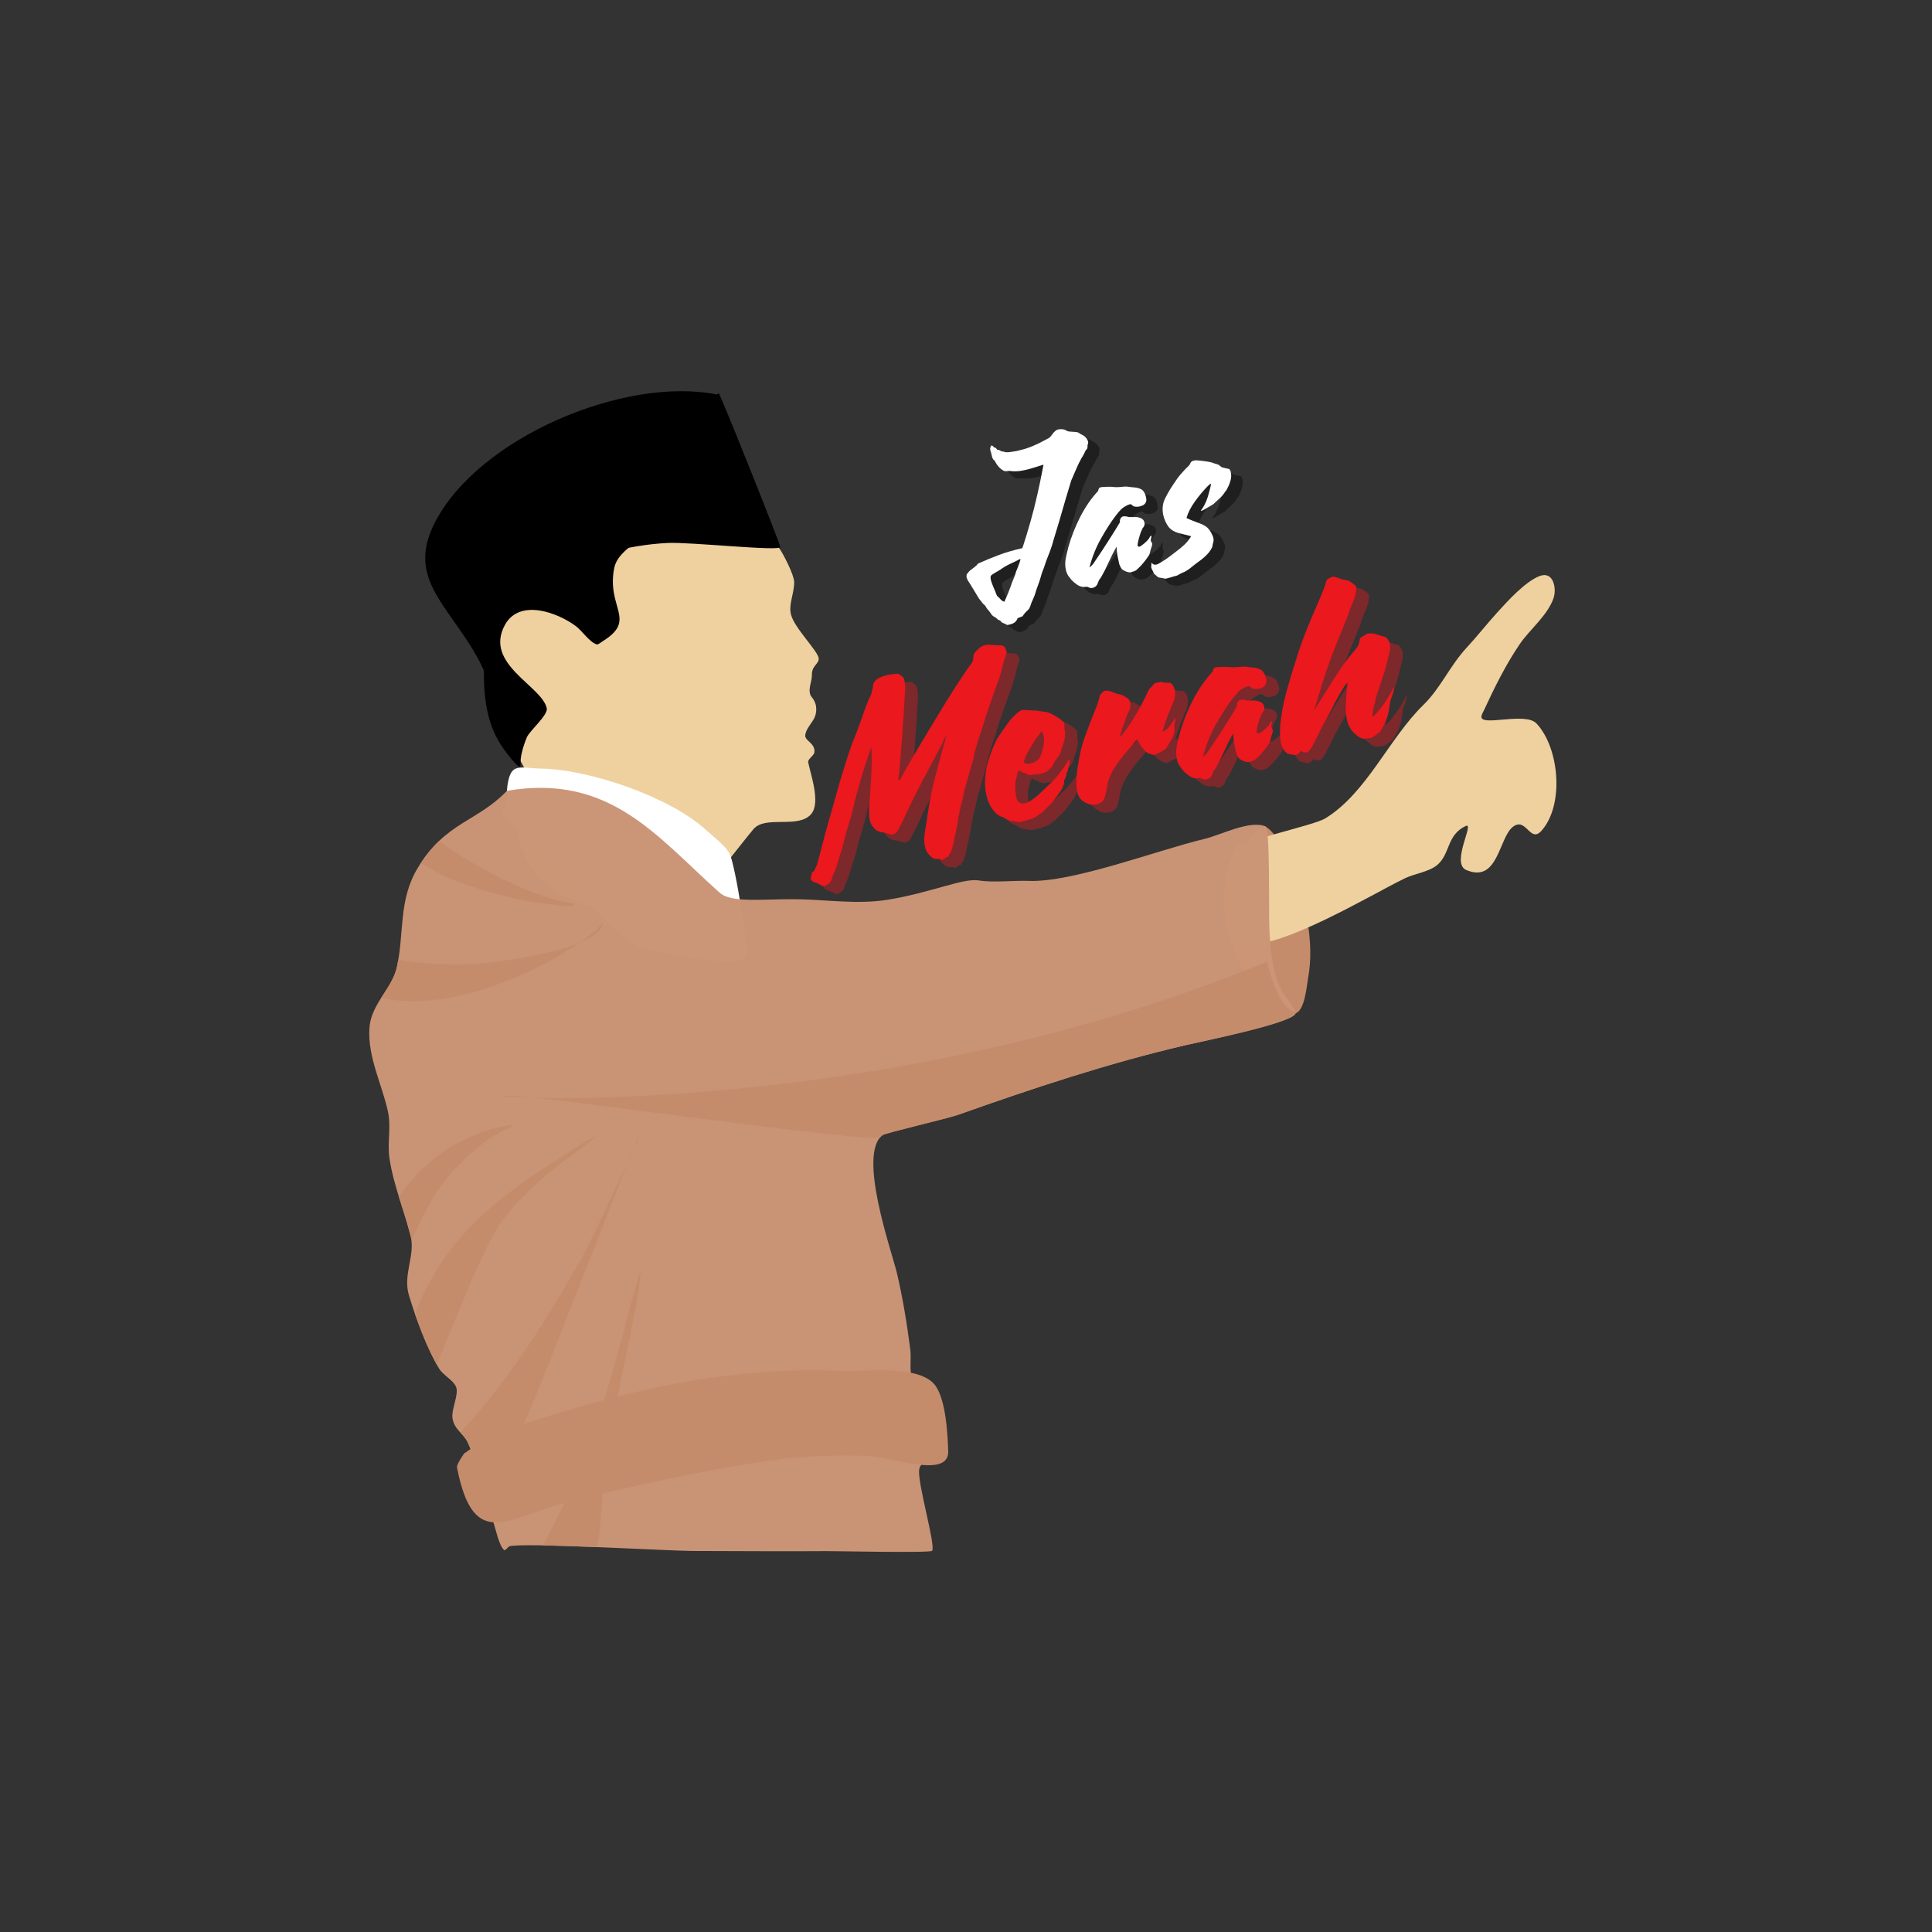 <svg xmlns="http://www.w3.org/2000/svg" xmlns:xlink="http://www.w3.org/1999/xlink" width="500" zoomAndPan="magnify" viewBox="0 0 375 375" height="500" preserveAspectRatio="xMidYMid meet" version="1.0"><rect x="0" y="0" width="375" height="375" fill="#333333" stroke="none"/><defs><g/><clipPath id="1a4b701711"><path d="M 71.258 152 L 252 152 L 252 301.754 L 71.258 301.754 Z M 71.258 152 " clip-rule="nonzero"/></clipPath></defs><path fill="#efd19f" d="M 144.789 98.109 C 144.688 98.035 145.207 98.707 145.266 98.789 C 145.953 99.754 146.727 100.664 147.473 101.578 C 149.199 103.695 149.676 104.406 151.344 106.562 C 151.891 107.266 154.117 111.52 154.145 112.918 C 154.188 115.219 153 117.262 153.543 119.332 C 154.234 121.973 158.871 126.449 158.91 127.836 C 158.945 128.914 157.531 129.191 157.59 131.047 C 157.629 132.289 156.582 134.141 157.566 135.32 C 158.836 136.84 158.461 138.555 158.047 139.387 C 157.52 140.441 156.41 141.523 156.293 142.707 C 156.184 143.801 158.238 144.234 158.082 145.984 C 158.023 146.656 156.742 147.336 156.867 147.949 C 157.352 150.379 159.324 155.77 157.453 157.996 C 154.98 160.934 148.547 158.188 146.242 160.941 C 140.164 168.195 133.816 178.855 123.012 177.656 C 112.656 176.504 101.199 172.371 100.539 160.492 C 100.348 157.062 102.93 152.406 101.762 149.133 C 100.871 146.648 97.934 144.859 96.867 142.281 C 95.383 138.688 96.543 135.098 95.746 131.488 C 94.844 127.391 92.492 123.777 91.797 119.562 C 90.059 108.977 101.957 99.371 110.23 95.332 C 114.758 93.121 119.809 91.852 124.852 91.777 C 129.035 91.715 144.789 98.109 144.789 98.109 Z M 144.789 98.109 " fill-opacity="1" fill-rule="evenodd"/><path fill="#c58c6c" d="M 242.027 163.785 C 241.793 163.992 243.242 161.668 243.527 161.539 C 244.227 161.223 245.078 160.102 245.758 160.512 C 247.816 161.758 249.617 165.887 250.543 167.996 C 253.336 174.363 255.207 182.891 253.902 189.824 C 253.625 191.312 253.293 196.094 251.469 196.68 C 248.488 197.637 244.559 192.715 242.988 190.809 C 237.551 184.215 235.57 171.688 240.266 164.207 C 240.613 163.648 242.027 163.785 242.027 163.785 Z M 242.027 163.785 " fill-opacity="1" fill-rule="evenodd"/><path fill="#efd19f" d="M 239.605 165.551 C 239.621 163.16 254.613 160.469 257.297 158.812 C 265.32 153.852 269.586 143.336 276.312 136.789 C 279.594 133.598 281.473 129.16 284.629 125.766 C 286.738 123.492 288.641 121.047 290.727 118.758 C 292.68 116.617 296.047 112.891 298.832 111.812 C 301.539 110.766 302.191 114.254 301.527 116.137 C 300.344 119.512 296.926 122.152 294.945 125.074 C 292.27 129.02 290.086 133.422 288.094 137.738 C 287.906 138.141 287.609 138.598 287.547 139.039 C 287.246 141.156 296.043 138.105 298.227 140.422 C 302.668 145.137 303.676 156.223 299.203 161.246 C 296.961 163.766 296.246 158.473 293.648 160.492 C 290.887 162.637 290.797 171.516 284.59 168.859 C 281.535 167.551 286.359 159.426 284.469 160.332 C 280.754 162.109 281.512 165.77 278.961 167.895 C 277.348 169.238 274.578 169.562 272.688 170.477 C 266.039 173.691 248.246 184.555 241.102 183.254 C 239.992 183.055 239.457 181.156 238.961 180.266 C 238.469 179.375 239.605 165.551 239.605 165.551 Z M 239.605 165.551 " fill-opacity="1" fill-rule="evenodd"/><path fill="#000000" d="M 126.609 102.586 C 126.527 102.602 126.465 102.641 126.391 102.684 L 125.789 103.285 C 125.133 103.781 125.133 103.684 124.52 104.215 L 123.629 105.105 C 123.227 105.398 122.492 105.859 122.879 105.566 C 123.105 105.395 122.441 105.934 122.223 106.121 C 121.914 106.387 121.609 106.656 121.316 106.934 C 120.316 107.883 119.488 108.902 119.215 110.285 C 117.688 117.992 123.711 120.301 117.004 124.445 C 116.816 124.562 116.109 125.145 115.852 125.078 C 114.516 124.746 112.93 122.402 111.836 121.578 C 108.285 118.906 100.805 116.074 97.969 121.363 C 93.922 128.91 105.137 133.109 106.121 137.445 C 106.434 138.805 102.809 141.777 102.242 143.152 C 101.695 144.492 101.23 145.902 101.07 147.344 C 101.062 147.426 101.039 148.852 100.992 148.863 C 100.395 149.012 98.055 145.773 97.758 145.367 C 94.469 140.832 93.875 135.383 93.922 129.934 C 94.082 111.332 93.836 103.582 115.5 101.914 C 117.719 101.746 126.609 102.586 126.609 102.586 Z M 126.609 102.586 " fill-opacity="1" fill-rule="evenodd"/><path fill="#000000" d="M 139.492 76.324 C 139.477 75.656 150.926 104.258 151.461 106.148 C 151.73 107.098 133.93 105.168 129.605 105.387 C 114.203 106.168 94.691 114.293 94.691 132.168 C 94.691 132.582 94.434 131.375 94.281 130.992 C 93.988 130.258 93.645 129.539 93.293 128.828 C 92.258 126.734 91 124.785 89.68 122.859 C 84.551 115.383 79.828 110.445 84.359 101.52 C 92.754 84.977 121.191 72.988 139.094 76.566 C 139.184 76.586 139.492 76.324 139.492 76.324 Z M 139.492 76.324 " fill-opacity="1" fill-rule="evenodd"/><path fill="#ffffff" d="M 97.414 158.027 C 96.84 158.508 97.98 156.645 98.16 155.922 C 98.402 154.953 98.344 153.379 98.5 152.395 C 99.211 147.906 100.711 149.098 105.164 149.188 C 114.52 149.379 130.062 154.699 137.047 161.105 C 138.473 162.414 140.664 164.023 141.582 165.648 C 142.738 167.695 145.387 185.121 144.934 185.613 C 142.469 188.316 126.395 184.539 123.418 183.492 C 120.441 182.449 97.414 158.027 97.414 158.027 Z M 97.414 158.027 " fill-opacity="1" fill-rule="evenodd"/><g clip-path="url(#1a4b701711)"><path fill="#cb9576" d="M 98.395 153.496 C 92.652 159.516 86.488 159.527 81.098 168.438 C 77.305 174.715 78.5 181.012 77.043 187.691 C 76.117 191.938 71.98 194.883 71.699 199.59 C 71.363 205.223 74.133 210.391 75.297 215.746 C 75.961 218.801 75.133 221.836 75.605 224.898 C 76.406 230.129 78.426 234.824 79.699 239.879 C 80.656 243.68 78.152 247.383 79.379 251.438 C 80.691 255.793 82.852 261.699 85.227 265.637 C 86.012 266.945 87.906 267.82 88.504 269.141 C 89.16 270.598 87.516 273.617 87.844 275.387 C 88.246 277.562 90.031 278.266 90.828 280.047 C 92.922 284.727 93.848 290.527 95.742 295.422 C 96.148 296.477 96.898 300.258 97.906 300.898 C 98.051 300.988 98.66 300.25 98.816 300.168 C 100.488 299.312 130.234 301.039 134.34 301.043 C 143.078 301.051 151.824 301.137 160.562 301.07 C 162.148 301.055 180.578 301.469 180.926 301.008 C 181.664 300.031 178.066 287.883 178.41 285.285 C 178.766 282.609 182.793 284.574 183.168 282.945 C 183.629 280.922 182.633 278.258 182.27 276.285 C 181.922 274.383 182.105 271.5 181.246 269.75 C 180.594 268.422 177.57 269.043 177.109 267.875 C 176.441 266.191 176.914 263.719 176.691 261.984 C 176.051 256.996 175.227 251.883 174.062 246.992 C 173.074 242.848 166.398 224.074 171.289 220.332 C 171.875 219.883 183.797 217.152 186.027 216.359 C 200.465 211.238 215.105 206.371 230.031 202.887 C 232.973 202.199 250.363 198.73 251.441 196.801 C 251.762 196.227 249.094 192.926 248.773 192.289 C 246.934 188.645 246.543 184.102 246.379 180.074 C 246.258 177.066 246.523 160.781 245.672 160.414 C 242.598 159.102 236.922 162.09 233.789 162.832 C 224.773 164.977 208.113 171.352 199.605 170.984 C 197.113 170.875 192.625 171.348 190.051 170.902 C 186.953 170.363 180.828 173.254 172.289 174.641 C 166.328 175.609 160.191 174.582 154.316 174.535 C 147.938 174.488 141.973 175.309 139.688 173.273 C 127.613 162.535 118.477 150.07 98.395 153.496 Z M 98.395 153.496 " fill-opacity="0.99" fill-rule="evenodd"/></g><path fill="#c58c6c" d="M 97.977 212.648 C 88.301 212.832 168.707 218.516 245.977 186.637 C 246.32 188.805 247.254 191.262 248.207 193.141 C 250.242 197.145 251.789 196.102 251.469 196.68 C 250.387 198.609 232.973 202.199 230.031 202.887 C 215.105 206.371 200.465 211.238 186.027 216.359 C 183.797 217.152 171.875 219.883 171.289 220.332 C 171.086 220.488 170.902 220.668 170.738 220.875 C 161.777 221.109 104.566 212.523 97.977 212.648 Z M 97.977 212.648 " fill-opacity="1" fill-rule="evenodd"/><path fill="#c58c6c" d="M 89.352 278.047 C 89.582 277.801 89.809 277.555 90.035 277.305 C 98.668 267.793 105.719 256.812 112.043 245.664 C 115.738 239.156 118.594 232.203 121.922 225.5 C 121.301 227.02 120.711 228.551 120.121 230.078 C 117.871 235.895 115.605 241.715 113.262 247.488 C 108.938 258.125 101.477 279.5 94.277 290.953 C 93.207 287.234 92.309 283.359 90.828 280.047 C 90.469 279.238 89.898 278.652 89.352 278.047 Z M 123.043 222.879 C 122.918 223.34 122.789 223.781 122.621 224.113 C 122.387 224.574 122.152 225.039 121.922 225.5 C 122.168 224.902 122.418 224.305 122.676 223.711 C 122.797 223.434 122.922 223.156 123.043 222.879 Z M 123.043 222.879 C 123.27 222.066 123.492 221.195 123.949 220.738 C 124.262 220.426 123.633 221.559 123.453 221.965 C 123.32 222.27 123.18 222.574 123.043 222.879 Z M 123.043 222.879 " fill-opacity="1" fill-rule="evenodd"/><path fill="#c58c6c" d="M 80.574 255.113 C 81.117 253.531 81.77 251.98 82.527 250.461 C 88.344 238.844 97.754 231.48 108.59 224.832 C 110.754 223.504 113.223 221.449 115.664 220.637 C 115.762 220.605 115.516 220.77 115.441 220.832 C 113.465 222.488 111.348 223.953 109.289 225.508 C 105.102 228.672 101.195 232.289 97.898 236.383 C 94.191 240.984 88.66 255.73 84.766 264.848 C 83.188 262.031 81.727 258.43 80.574 255.113 Z M 80.574 255.113 " fill-opacity="1" fill-rule="evenodd"/><path fill="#c58c6c" d="M 77.398 232.211 C 80.832 227.523 85.121 223.402 90.469 221.012 C 93.195 219.789 96.184 218.648 99.191 218.43 C 99.195 218.43 99.586 218.383 99.602 218.457 C 99.633 218.598 99.016 218.824 98.965 218.852 C 97.211 219.691 95.566 220.559 94.004 221.738 C 90.738 224.215 87.941 227.082 85.488 230.359 C 83.727 232.711 81.816 236.629 79.859 240.742 C 79.824 240.457 79.77 240.168 79.699 239.879 C 79.039 237.27 78.184 234.754 77.398 232.211 Z M 77.398 232.211 " fill-opacity="1" fill-rule="evenodd"/><path fill="#c58c6c" d="M 105.383 299.957 C 105.414 299.902 105.441 299.848 105.473 299.793 C 108.617 293.887 111.461 287.859 113.82 281.598 C 117.055 273.027 119.582 264.207 121.844 255.344 C 122.035 254.59 124.176 246.707 124.371 246.656 C 124.402 246.648 123.992 250.441 123.969 250.602 C 123.512 253.477 122.91 256.324 122.332 259.176 C 120.637 267.48 118.789 275.801 117.5 284.18 C 116.91 288.023 116.926 294.621 115.969 300.297 C 112.164 300.145 108.41 300.012 105.383 299.957 Z M 105.383 299.957 " fill-opacity="1" fill-rule="evenodd"/><path fill="#c58c6c" d="M 77.32 186.246 C 77.473 186.277 77.621 186.305 77.773 186.332 C 82.016 187.09 86.449 187.207 90.746 187.152 C 93.5 187.121 105.621 185.785 112.422 183.016 C 109.691 184.918 106.762 186.598 103.77 188.043 C 94.906 192.316 83.926 195.781 73.969 193.719 C 75.199 191.773 76.559 189.91 77.043 187.691 C 77.148 187.207 77.238 186.727 77.32 186.246 Z M 112.422 183.016 C 112.516 182.953 112.605 182.891 112.699 182.824 C 113.82 182.031 114.855 181.148 115.918 180.281 C 116.305 179.965 117.148 178.82 117.051 179.309 C 116.762 180.75 114.965 181.984 112.422 183.016 Z M 112.422 183.016 " fill-opacity="1" fill-rule="evenodd"/><path fill="#c58c6c" d="M 85.25 163.207 C 87.211 164.754 89.359 166.094 91.449 167.312 C 96.789 170.426 102.359 173.129 108.316 174.82 C 109.035 175.027 110.895 175.094 111.473 175.645 C 111.492 175.664 111.48 175.715 111.453 175.727 C 110.574 176.215 108.539 175.691 107.625 175.605 C 104.969 175.359 102.328 174.965 99.723 174.371 C 97.027 173.758 94.363 172.996 91.73 172.148 C 88.113 170.98 84.812 169.535 81.684 167.508 C 82.844 165.742 84.039 164.355 85.25 163.207 Z M 85.25 163.207 " fill-opacity="1" fill-rule="evenodd"/><path fill="#c58c6c" d="M 90.09 282.117 C 90.156 282.125 93.117 279.957 93.496 279.758 C 98.059 277.355 103.055 275.918 107.961 274.402 C 126.402 268.715 144.078 265.277 163.457 266.109 C 167.887 266.301 177.41 264.898 181.062 268.375 C 183.605 270.793 183.934 278.418 184.047 281.688 C 184.23 287.141 172.707 282.715 168.109 282.59 C 160.996 282.391 153.879 282.73 146.848 283.867 C 134.961 285.793 123.227 288.359 111.523 291.191 C 98.852 294.254 91.996 301.73 88.703 284.828 C 88.586 284.23 90.09 282.117 90.09 282.117 Z M 90.09 282.117 " fill-opacity="1" fill-rule="evenodd"/><g fill="#000000" fill-opacity="0.4"><g transform="translate(192.385, 119.589)"><g><path d="M 4 -7.609 L 3.094 -7.078 C 2.988 -7.016 2.828 -6.914 2.609 -6.781 C 2.398 -6.645 2.273 -6.551 2.234 -6.5 C 2.098 -6.344 2.078 -6.055 2.172 -5.641 C 2.242 -5.348 2.352 -5.02 2.5 -4.656 C 2.645 -4.301 2.758 -4.02 2.844 -3.812 C 2.945 -3.625 3.039 -3.395 3.125 -3.125 C 3.219 -2.863 3.312 -2.656 3.406 -2.5 C 3.57 -2.383 3.773 -2.188 4.016 -1.906 C 4.254 -1.625 4.516 -1.457 4.797 -1.406 C 5.023 -1.875 5.289 -2.488 5.594 -3.25 C 5.895 -4.02 6.129 -4.656 6.297 -5.156 C 6.461 -5.602 6.602 -5.953 6.719 -6.203 C 6.832 -6.461 6.941 -6.789 7.047 -7.188 C 7.055 -7.227 7.141 -7.43 7.297 -7.797 C 7.453 -8.172 7.598 -8.555 7.734 -8.953 C 7.867 -9.359 7.926 -9.602 7.906 -9.688 L 7.891 -9.719 C 7.254 -9.375 6.594 -9.047 5.906 -8.734 C 5.227 -8.422 4.594 -8.047 4 -7.609 Z M 14.312 -13.281 C 14.195 -12.883 14.102 -12.555 14.031 -12.297 C 13.957 -12.047 13.82 -11.656 13.625 -11.125 C 13.395 -10.531 13.203 -10.039 13.047 -9.656 C 12.898 -9.27 12.727 -8.77 12.531 -8.156 C 12.406 -7.832 12.289 -7.531 12.188 -7.25 C 12.082 -6.977 11.984 -6.664 11.891 -6.312 C 11.734 -5.738 11.535 -5.141 11.297 -4.516 C 11.055 -3.891 10.852 -3.273 10.688 -2.672 C 10.562 -2.348 10.43 -2.039 10.297 -1.75 C 10.16 -1.469 10.047 -1.188 9.953 -0.906 C 9.785 -0.301 9.555 0.109 9.266 0.328 C 8.984 0.547 8.672 0.91 8.328 1.422 C 8.273 1.461 8.102 1.531 7.812 1.625 C 7.52 1.727 7.363 1.801 7.344 1.844 C 7.145 2.457 6.645 2.852 5.844 3.031 C 5.758 3.051 5.672 3.07 5.578 3.094 C 5.484 3.113 5.391 3.117 5.297 3.109 C 5.086 2.961 4.859 2.848 4.609 2.766 C 4.367 2.691 4.176 2.539 4.031 2.312 C 3.969 2.27 3.898 2.227 3.828 2.188 C 3.766 2.145 3.688 2.125 3.594 2.125 C 3.332 1.832 3.07 1.629 2.812 1.516 C 2.562 1.398 2.332 1.164 2.125 0.812 C 1.875 0.469 1.68 0.227 1.547 0.094 C 1.422 -0.031 1.266 -0.27 1.078 -0.625 C 0.836 -0.812 0.629 -1.023 0.453 -1.266 C 0.273 -1.516 0.086 -1.75 -0.109 -1.969 C -0.41 -2.445 -0.711 -2.945 -1.016 -3.469 C -1.328 -3.988 -1.609 -4.453 -1.859 -4.859 C -1.984 -5.023 -2.113 -5.223 -2.25 -5.453 C -2.383 -5.68 -2.477 -5.898 -2.531 -6.109 C -2.562 -6.285 -2.562 -6.453 -2.531 -6.609 C -2.508 -6.773 -2.406 -6.91 -2.219 -7.016 C -2.188 -7.148 -2.047 -7.316 -1.797 -7.516 C -1.547 -7.711 -1.27 -7.922 -0.969 -8.141 C -0.664 -8.367 -0.457 -8.582 -0.344 -8.781 C 1.051 -9.414 2.41 -9.977 3.734 -10.469 C 5.066 -10.969 6.586 -11.41 8.297 -11.797 C 8.879 -13.578 9.398 -15.285 9.859 -16.922 C 10.328 -18.566 10.766 -20.285 11.172 -22.078 C 11.586 -23.879 11.992 -25.852 12.391 -28 C 11.754 -27.812 11.148 -27.625 10.578 -27.438 C 10.016 -27.258 9.445 -27.102 8.875 -26.969 C 8.406 -26.863 7.945 -26.785 7.5 -26.734 C 7.051 -26.691 6.617 -26.691 6.203 -26.734 C 5.922 -26.797 5.641 -26.801 5.359 -26.75 C 5.086 -26.707 4.859 -26.727 4.672 -26.812 C 4.285 -27.02 3.953 -27.285 3.672 -27.609 C 3.391 -27.93 3.145 -28.305 2.938 -28.734 C 2.883 -28.797 2.82 -28.852 2.75 -28.906 C 2.676 -28.969 2.617 -29.035 2.578 -29.109 C 2.492 -29.242 2.422 -29.445 2.359 -29.719 L 2.25 -30.203 C 2.219 -30.316 2.188 -30.422 2.156 -30.516 C 2.125 -30.609 2.098 -30.695 2.078 -30.781 C 2.047 -30.914 2.035 -31.047 2.047 -31.172 C 2.055 -31.305 2.113 -31.457 2.219 -31.625 C 2.219 -31.625 2.238 -31.664 2.281 -31.75 C 2.457 -31.695 2.598 -31.602 2.703 -31.469 C 2.805 -31.332 2.961 -31.254 3.172 -31.234 C 3.297 -30.973 3.414 -30.852 3.531 -30.875 C 3.656 -30.906 3.836 -30.836 4.078 -30.672 C 4.211 -30.586 4.336 -30.547 4.453 -30.547 C 4.566 -30.555 4.672 -30.535 4.766 -30.484 C 5.023 -30.398 5.379 -30.383 5.828 -30.438 C 6.273 -30.5 6.723 -30.566 7.172 -30.641 L 7.531 -30.734 C 8.508 -30.953 9.422 -31.238 10.266 -31.594 C 11.117 -31.945 11.941 -32.348 12.734 -32.797 C 12.91 -32.891 13.086 -32.984 13.266 -33.078 C 13.453 -33.172 13.586 -33.266 13.672 -33.359 C 13.797 -33.492 13.891 -33.602 13.953 -33.688 C 14.023 -33.781 14.109 -33.895 14.203 -34.031 C 14.297 -34.164 14.43 -34.312 14.609 -34.469 C 14.797 -34.633 14.969 -34.75 15.125 -34.812 L 15.25 -34.828 C 15.5 -34.891 15.77 -34.906 16.062 -34.875 C 16.352 -34.844 16.586 -34.77 16.766 -34.656 C 16.816 -34.645 16.859 -34.625 16.891 -34.594 C 16.93 -34.562 16.992 -34.523 17.078 -34.484 C 17.191 -34.453 17.395 -34.426 17.688 -34.406 C 17.977 -34.383 18.273 -34.363 18.578 -34.344 C 18.879 -34.332 19.082 -34.281 19.188 -34.188 C 19.469 -34.008 19.727 -33.863 19.969 -33.75 C 20.219 -33.633 20.414 -33.484 20.562 -33.297 C 20.82 -33.016 20.984 -32.734 21.047 -32.453 L 21.078 -32.328 L 20.984 -31.906 C 20.941 -31.812 20.926 -31.703 20.938 -31.578 C 20.957 -31.453 20.945 -31.352 20.906 -31.281 C 20.914 -31.164 20.867 -31.062 20.766 -30.969 C 20.672 -30.883 20.594 -30.789 20.531 -30.688 C 20.438 -30.457 20.32 -30.219 20.188 -29.969 C 20.062 -29.727 19.922 -29.492 19.766 -29.266 C 19.398 -28.598 19.055 -27.891 18.734 -27.141 C 18.422 -26.398 18.102 -25.664 17.781 -24.938 C 17.426 -23.789 17.047 -22.531 16.641 -21.156 C 16.242 -19.781 15.848 -18.41 15.453 -17.047 C 15.055 -15.691 14.676 -14.438 14.312 -13.281 Z M 14.312 -13.281 "/></g></g></g><g fill="#000000" fill-opacity="0.4"><g transform="translate(210.806, 115.361)"><g><path d="M 8.156 -7.859 C 7.633 -6.953 7.125 -5.945 6.625 -4.844 C 6.133 -3.75 5.617 -2.738 5.078 -1.812 C 4.828 -1.531 4.633 -1.176 4.5 -0.75 C 4.363 -0.32 4.066 -0.031 3.609 0.125 L 3.531 0.141 C 3.258 0.203 3.023 0.18 2.828 0.078 C 2.629 -0.023 2.426 -0.078 2.219 -0.078 L 1.906 -0.016 C 1.375 -0.035 0.91 -0.18 0.516 -0.453 C 0.129 -0.723 -0.211 -1.008 -0.516 -1.312 C -0.703 -1.52 -0.906 -1.77 -1.125 -2.062 C -1.344 -2.363 -1.508 -2.707 -1.625 -3.094 L -1.656 -3.203 C -1.844 -4.023 -1.863 -4.801 -1.719 -5.531 C -1.582 -6.258 -1.426 -6.938 -1.25 -7.562 L -1.219 -7.719 C -0.656 -9.727 0.113 -11.695 1.094 -13.625 C 2.082 -15.562 3.242 -17.242 4.578 -18.672 C 4.609 -18.961 4.719 -19.188 4.906 -19.344 C 5.207 -19.414 5.492 -19.453 5.766 -19.453 C 6.035 -19.461 6.312 -19.473 6.594 -19.484 C 6.926 -19.492 7.238 -19.477 7.531 -19.438 C 7.82 -19.406 8.113 -19.395 8.406 -19.406 L 9.75 -19.516 C 10.07 -19.523 10.379 -19.504 10.672 -19.453 C 10.973 -19.398 11.273 -19.367 11.578 -19.359 C 12.191 -19.297 12.676 -19.156 13.031 -18.938 C 13.383 -18.719 13.648 -18.281 13.828 -17.625 L 13.891 -17.344 C 14.016 -16.82 13.898 -16.398 13.547 -16.078 C 13.453 -15.984 13.32 -15.898 13.156 -15.828 C 13 -15.766 12.836 -15.711 12.672 -15.672 C 12.234 -15.566 11.832 -15.57 11.469 -15.688 C 11.352 -15.75 11.238 -15.836 11.125 -15.953 C 11.02 -16.066 10.91 -16.113 10.797 -16.094 L 10.672 -16.062 C 10.461 -16.02 10.188 -15.895 9.844 -15.688 C 9.5 -15.477 9.242 -15.297 9.078 -15.141 C 8.867 -14.93 8.676 -14.723 8.5 -14.516 C 8.332 -14.305 8.172 -14.102 8.016 -13.906 C 7.035 -12.613 6.062 -11.098 5.094 -9.359 C 4.125 -7.629 3.391 -5.785 2.891 -3.828 C 3.211 -4.047 3.477 -4.312 3.688 -4.625 C 3.906 -4.945 4.125 -5.27 4.344 -5.594 C 4.969 -6.508 5.703 -7.629 6.547 -8.953 C 7.398 -10.273 8.16 -11.5 8.828 -12.625 L 8.812 -12.672 C 8.77 -12.867 8.801 -13.07 8.906 -13.281 C 9.02 -13.488 9.16 -13.629 9.328 -13.703 L 9.406 -13.719 C 9.633 -13.77 9.875 -13.766 10.125 -13.703 C 10.375 -13.641 10.578 -13.598 10.734 -13.578 L 10.906 -13.625 C 11.02 -13.645 11.133 -13.629 11.25 -13.578 C 11.719 -13.66 12.195 -13.617 12.688 -13.453 C 13.176 -13.297 13.469 -13 13.562 -12.562 C 13.594 -12.445 13.598 -12.301 13.578 -12.125 C 13.555 -11.938 13.484 -11.77 13.359 -11.625 C 13.234 -11.488 13.145 -11.344 13.094 -11.188 C 12.883 -10.758 12.688 -10.203 12.5 -9.516 C 12.312 -8.828 12.223 -8.32 12.234 -8 C 12.328 -7.875 12.453 -7.828 12.609 -7.859 C 12.723 -7.891 12.801 -7.926 12.844 -7.969 C 13.395 -8.332 13.891 -8.77 14.328 -9.281 C 14.43 -9.395 14.516 -9.531 14.578 -9.688 C 14.648 -9.844 14.77 -9.945 14.938 -10 C 14.926 -9.789 14.898 -9.617 14.859 -9.484 C 14.816 -9.348 14.801 -9.18 14.812 -8.984 C 14.844 -8.867 14.891 -8.77 14.953 -8.688 C 15.016 -8.602 15.055 -8.516 15.078 -8.422 C 15.078 -8.266 15.031 -8.039 14.938 -7.75 C 14.844 -7.531 14.766 -7.281 14.703 -7 C 14.648 -6.727 14.582 -6.484 14.5 -6.266 C 14.32 -5.992 14.117 -5.703 13.891 -5.391 C 13.66 -5.078 13.422 -4.781 13.172 -4.5 C 13.055 -4.352 12.93 -4.211 12.797 -4.078 C 12.672 -3.941 12.523 -3.801 12.359 -3.656 C 12.055 -3.32 11.77 -3.125 11.5 -3.062 C 11.395 -3.039 11.305 -3.016 11.234 -2.984 C 11.172 -2.953 11.113 -2.93 11.062 -2.922 L 10.984 -2.891 C 10.785 -2.848 10.613 -2.848 10.469 -2.891 C 10.332 -2.941 10.223 -2.969 10.141 -2.969 C 9.766 -3.113 9.469 -3.273 9.25 -3.453 C 9.039 -3.629 8.844 -3.988 8.656 -4.531 C 8.551 -5 8.441 -5.531 8.328 -6.125 C 8.223 -6.719 8.164 -7.297 8.156 -7.859 Z M 8.156 -7.859 "/></g></g></g><g fill="#000000" fill-opacity="0.4"><g transform="translate(229.104, 111.161)"><g><path d="M 6.219 -10.578 C 6.227 -10.672 6.273 -10.766 6.359 -10.859 C 6.441 -10.961 6.516 -11.066 6.578 -11.172 C 6.992 -11.836 7.328 -12.57 7.578 -13.375 C 7.828 -14.188 8.039 -15.02 8.219 -15.875 C 8.031 -15.82 7.875 -15.727 7.75 -15.594 C 7.633 -15.469 7.52 -15.352 7.406 -15.25 C 6.633 -14.457 5.852 -13.516 5.062 -12.422 C 4.281 -11.336 3.734 -10.27 3.422 -9.219 C 3.836 -9.02 4.195 -8.863 4.5 -8.75 C 4.801 -8.633 5.207 -8.477 5.719 -8.281 C 6.219 -8.113 6.648 -7.914 7.016 -7.688 C 7.379 -7.469 7.695 -7.16 7.969 -6.766 C 8.176 -6.461 8.352 -6.129 8.5 -5.766 C 8.551 -5.66 8.598 -5.531 8.641 -5.375 C 8.711 -5.062 8.707 -4.773 8.625 -4.516 C 8.539 -4.254 8.484 -3.973 8.453 -3.672 C 8.254 -3.18 7.938 -2.695 7.5 -2.219 C 7.062 -1.75 6.555 -1.305 5.984 -0.891 C 5.441 -0.504 4.938 -0.117 4.469 0.266 C 4.008 0.66 3.523 0.988 3.016 1.25 C 2.91 1.301 2.797 1.348 2.672 1.391 C 2.555 1.441 2.43 1.5 2.297 1.562 L 1.688 1.906 C 1.582 1.957 1.484 1.992 1.391 2.016 C 1.305 2.035 1.207 2.055 1.094 2.078 C 0.906 2.148 0.656 2.227 0.344 2.312 C 0.031 2.406 -0.234 2.477 -0.453 2.531 C -0.473 2.531 -0.52 2.535 -0.594 2.547 C -0.664 2.566 -0.734 2.566 -0.797 2.547 C -0.859 2.547 -0.906 2.531 -0.938 2.5 C -0.977 2.477 -1.023 2.469 -1.078 2.469 C -1.285 2.426 -1.484 2.395 -1.672 2.375 C -1.867 2.363 -2.035 2.312 -2.172 2.219 C -2.285 2.102 -2.398 1.992 -2.516 1.891 C -2.641 1.785 -2.758 1.691 -2.875 1.609 C -2.945 1.398 -3.039 1.191 -3.156 0.984 C -3.281 0.785 -3.367 0.578 -3.422 0.359 C -3.43 0.211 -3.422 0.066 -3.391 -0.078 C -3.367 -0.223 -3.375 -0.367 -3.406 -0.516 C -3.312 -0.484 -3.223 -0.426 -3.141 -0.344 C -3.066 -0.258 -2.969 -0.203 -2.844 -0.172 C -2.727 -0.141 -2.57 -0.145 -2.375 -0.188 C -2.219 -0.227 -2.066 -0.297 -1.922 -0.391 C -1.785 -0.484 -1.629 -0.57 -1.453 -0.656 C -1.422 -0.664 -1.398 -0.676 -1.391 -0.688 C -1.391 -0.707 -1.375 -0.723 -1.344 -0.734 C -0.852 -1.016 -0.383 -1.328 0.062 -1.672 C 0.52 -2.023 0.941 -2.348 1.328 -2.641 C 1.953 -3.098 2.52 -3.566 3.031 -4.047 C 3.539 -4.523 3.973 -5.07 4.328 -5.688 C 3.555 -5.875 2.758 -6.07 1.938 -6.281 C 1.113 -6.5 0.457 -6.895 -0.031 -7.469 C -0.531 -8.133 -0.883 -8.922 -1.094 -9.828 L -1.141 -10.078 C -1.297 -11.141 -1.172 -12.086 -0.766 -12.922 C -0.359 -13.766 0.094 -14.566 0.594 -15.328 L 1.344 -16.438 C 1.594 -16.832 1.867 -17.207 2.172 -17.562 C 2.484 -17.914 2.789 -18.258 3.094 -18.594 C 3.25 -18.77 3.41 -18.93 3.578 -19.078 C 3.754 -19.234 3.91 -19.398 4.047 -19.578 C 4.098 -19.648 4.145 -19.75 4.188 -19.875 C 4.238 -20.008 4.305 -20.098 4.391 -20.141 C 4.461 -20.223 4.547 -20.273 4.641 -20.297 C 4.734 -20.316 4.82 -20.336 4.906 -20.359 L 5.219 -20.422 C 5.625 -20.398 6.195 -20.344 6.938 -20.25 C 7.688 -20.156 8.238 -20.039 8.594 -19.906 C 8.781 -19.82 8.984 -19.754 9.203 -19.703 C 9.422 -19.648 9.609 -19.578 9.766 -19.484 C 9.836 -19.43 9.898 -19.375 9.953 -19.312 C 10.016 -19.258 10.078 -19.207 10.141 -19.156 C 10.223 -19.094 10.336 -19.039 10.484 -19 C 10.641 -18.969 10.773 -18.938 10.891 -18.906 C 11.172 -18.844 11.398 -18.797 11.578 -18.766 C 11.754 -18.742 11.891 -18.582 11.984 -18.281 L 12.031 -18.094 C 12.145 -17.594 12.133 -17.098 12 -16.609 C 11.875 -16.117 11.723 -15.691 11.547 -15.328 C 11.473 -15.223 11.414 -15.113 11.375 -15 C 11.332 -14.895 11.289 -14.812 11.25 -14.75 C 11.238 -14.688 11.188 -14.613 11.094 -14.531 C 11.008 -14.445 10.953 -14.375 10.922 -14.312 C 10.641 -13.844 10.285 -13.414 9.859 -13.031 C 9.43 -12.645 9.016 -12.258 8.609 -11.875 L 7.438 -11.188 C 7.227 -11.082 7.031 -10.969 6.844 -10.844 C 6.656 -10.719 6.445 -10.629 6.219 -10.578 Z M 6.219 -10.578 "/></g></g></g><g fill="#ffffff" fill-opacity="1"><g transform="translate(190.151, 118.189)"><g><path d="M 4 -7.609 L 3.094 -7.078 C 2.988 -7.016 2.828 -6.914 2.609 -6.781 C 2.398 -6.645 2.273 -6.551 2.234 -6.5 C 2.098 -6.344 2.078 -6.055 2.172 -5.641 C 2.242 -5.348 2.352 -5.02 2.5 -4.656 C 2.645 -4.301 2.758 -4.02 2.844 -3.812 C 2.945 -3.625 3.039 -3.395 3.125 -3.125 C 3.219 -2.863 3.312 -2.656 3.406 -2.5 C 3.57 -2.383 3.773 -2.188 4.016 -1.906 C 4.254 -1.625 4.516 -1.457 4.797 -1.406 C 5.023 -1.875 5.289 -2.488 5.594 -3.25 C 5.895 -4.02 6.129 -4.656 6.297 -5.156 C 6.461 -5.602 6.602 -5.953 6.719 -6.203 C 6.832 -6.461 6.941 -6.789 7.047 -7.188 C 7.055 -7.227 7.141 -7.43 7.297 -7.797 C 7.453 -8.172 7.598 -8.555 7.734 -8.953 C 7.867 -9.359 7.926 -9.602 7.906 -9.688 L 7.891 -9.719 C 7.254 -9.375 6.594 -9.047 5.906 -8.734 C 5.227 -8.422 4.594 -8.047 4 -7.609 Z M 14.312 -13.281 C 14.195 -12.883 14.102 -12.555 14.031 -12.297 C 13.957 -12.047 13.82 -11.656 13.625 -11.125 C 13.395 -10.531 13.203 -10.039 13.047 -9.656 C 12.898 -9.27 12.727 -8.77 12.531 -8.156 C 12.406 -7.832 12.289 -7.531 12.188 -7.25 C 12.082 -6.977 11.984 -6.664 11.891 -6.312 C 11.734 -5.738 11.535 -5.141 11.297 -4.516 C 11.055 -3.891 10.852 -3.273 10.688 -2.672 C 10.562 -2.348 10.43 -2.039 10.297 -1.75 C 10.16 -1.469 10.047 -1.188 9.953 -0.906 C 9.785 -0.301 9.555 0.109 9.266 0.328 C 8.984 0.547 8.672 0.91 8.328 1.422 C 8.273 1.461 8.102 1.531 7.812 1.625 C 7.52 1.727 7.363 1.801 7.344 1.844 C 7.145 2.457 6.645 2.852 5.844 3.031 C 5.758 3.051 5.672 3.07 5.578 3.094 C 5.484 3.113 5.391 3.117 5.297 3.109 C 5.086 2.961 4.859 2.848 4.609 2.766 C 4.367 2.691 4.176 2.539 4.031 2.312 C 3.969 2.27 3.898 2.227 3.828 2.188 C 3.766 2.145 3.688 2.125 3.594 2.125 C 3.332 1.832 3.07 1.629 2.812 1.516 C 2.562 1.398 2.332 1.164 2.125 0.812 C 1.875 0.469 1.68 0.227 1.547 0.094 C 1.422 -0.031 1.266 -0.27 1.078 -0.625 C 0.836 -0.812 0.629 -1.023 0.453 -1.266 C 0.273 -1.516 0.086 -1.75 -0.109 -1.969 C -0.41 -2.445 -0.711 -2.945 -1.016 -3.469 C -1.328 -3.988 -1.609 -4.453 -1.859 -4.859 C -1.984 -5.023 -2.113 -5.223 -2.25 -5.453 C -2.383 -5.68 -2.477 -5.898 -2.531 -6.109 C -2.562 -6.285 -2.562 -6.453 -2.531 -6.609 C -2.508 -6.773 -2.406 -6.91 -2.219 -7.016 C -2.188 -7.148 -2.047 -7.316 -1.797 -7.516 C -1.547 -7.711 -1.27 -7.922 -0.969 -8.141 C -0.664 -8.367 -0.457 -8.582 -0.344 -8.781 C 1.051 -9.414 2.41 -9.977 3.734 -10.469 C 5.066 -10.969 6.586 -11.41 8.297 -11.797 C 8.879 -13.578 9.398 -15.285 9.859 -16.922 C 10.328 -18.566 10.766 -20.285 11.172 -22.078 C 11.586 -23.879 11.992 -25.852 12.391 -28 C 11.754 -27.812 11.148 -27.625 10.578 -27.438 C 10.016 -27.258 9.445 -27.102 8.875 -26.969 C 8.406 -26.863 7.945 -26.785 7.5 -26.734 C 7.051 -26.691 6.617 -26.691 6.203 -26.734 C 5.922 -26.797 5.641 -26.801 5.359 -26.75 C 5.086 -26.707 4.859 -26.727 4.672 -26.812 C 4.285 -27.02 3.953 -27.285 3.672 -27.609 C 3.391 -27.93 3.145 -28.305 2.938 -28.734 C 2.883 -28.797 2.82 -28.852 2.75 -28.906 C 2.676 -28.969 2.617 -29.035 2.578 -29.109 C 2.492 -29.242 2.422 -29.445 2.359 -29.719 L 2.25 -30.203 C 2.219 -30.316 2.188 -30.422 2.156 -30.516 C 2.125 -30.609 2.098 -30.695 2.078 -30.781 C 2.047 -30.914 2.035 -31.047 2.047 -31.172 C 2.055 -31.305 2.113 -31.457 2.219 -31.625 C 2.219 -31.625 2.238 -31.664 2.281 -31.75 C 2.457 -31.695 2.598 -31.602 2.703 -31.469 C 2.805 -31.332 2.961 -31.254 3.172 -31.234 C 3.297 -30.973 3.414 -30.852 3.531 -30.875 C 3.656 -30.906 3.836 -30.836 4.078 -30.672 C 4.211 -30.586 4.336 -30.547 4.453 -30.547 C 4.566 -30.555 4.672 -30.535 4.766 -30.484 C 5.023 -30.398 5.379 -30.383 5.828 -30.438 C 6.273 -30.5 6.723 -30.566 7.172 -30.641 L 7.531 -30.734 C 8.508 -30.953 9.422 -31.238 10.266 -31.594 C 11.117 -31.945 11.941 -32.348 12.734 -32.797 C 12.91 -32.891 13.086 -32.984 13.266 -33.078 C 13.453 -33.172 13.586 -33.266 13.672 -33.359 C 13.797 -33.492 13.891 -33.602 13.953 -33.688 C 14.023 -33.781 14.109 -33.895 14.203 -34.031 C 14.297 -34.164 14.43 -34.312 14.609 -34.469 C 14.797 -34.633 14.969 -34.75 15.125 -34.812 L 15.25 -34.828 C 15.5 -34.891 15.77 -34.906 16.062 -34.875 C 16.352 -34.844 16.586 -34.77 16.766 -34.656 C 16.816 -34.645 16.859 -34.625 16.891 -34.594 C 16.93 -34.562 16.992 -34.523 17.078 -34.484 C 17.191 -34.453 17.395 -34.426 17.688 -34.406 C 17.977 -34.383 18.273 -34.363 18.578 -34.344 C 18.879 -34.332 19.082 -34.281 19.188 -34.188 C 19.469 -34.008 19.727 -33.863 19.969 -33.75 C 20.219 -33.633 20.414 -33.484 20.562 -33.297 C 20.82 -33.016 20.984 -32.734 21.047 -32.453 L 21.078 -32.328 L 20.984 -31.906 C 20.941 -31.812 20.926 -31.703 20.938 -31.578 C 20.957 -31.453 20.945 -31.352 20.906 -31.281 C 20.914 -31.164 20.867 -31.062 20.766 -30.969 C 20.672 -30.883 20.594 -30.789 20.531 -30.688 C 20.438 -30.457 20.32 -30.219 20.188 -29.969 C 20.062 -29.727 19.922 -29.492 19.766 -29.266 C 19.398 -28.598 19.055 -27.891 18.734 -27.141 C 18.422 -26.398 18.102 -25.664 17.781 -24.938 C 17.426 -23.789 17.047 -22.531 16.641 -21.156 C 16.242 -19.781 15.848 -18.41 15.453 -17.047 C 15.055 -15.691 14.676 -14.438 14.312 -13.281 Z M 14.312 -13.281 "/></g></g></g><g fill="#ffffff" fill-opacity="1"><g transform="translate(208.572, 113.961)"><g><path d="M 8.156 -7.859 C 7.633 -6.953 7.125 -5.945 6.625 -4.844 C 6.133 -3.75 5.617 -2.738 5.078 -1.812 C 4.828 -1.531 4.633 -1.176 4.5 -0.75 C 4.363 -0.32 4.066 -0.031 3.609 0.125 L 3.531 0.141 C 3.258 0.203 3.023 0.18 2.828 0.078 C 2.629 -0.023 2.426 -0.078 2.219 -0.078 L 1.906 -0.016 C 1.375 -0.035 0.91 -0.18 0.516 -0.453 C 0.129 -0.723 -0.211 -1.008 -0.516 -1.312 C -0.703 -1.52 -0.906 -1.77 -1.125 -2.062 C -1.344 -2.363 -1.508 -2.707 -1.625 -3.094 L -1.656 -3.203 C -1.844 -4.023 -1.863 -4.801 -1.719 -5.531 C -1.582 -6.258 -1.426 -6.938 -1.25 -7.562 L -1.219 -7.719 C -0.656 -9.727 0.113 -11.695 1.094 -13.625 C 2.082 -15.562 3.242 -17.242 4.578 -18.672 C 4.609 -18.961 4.719 -19.188 4.906 -19.344 C 5.207 -19.414 5.492 -19.453 5.766 -19.453 C 6.035 -19.461 6.312 -19.473 6.594 -19.484 C 6.926 -19.492 7.238 -19.477 7.531 -19.438 C 7.82 -19.406 8.113 -19.395 8.406 -19.406 L 9.75 -19.516 C 10.07 -19.523 10.379 -19.504 10.672 -19.453 C 10.973 -19.398 11.273 -19.367 11.578 -19.359 C 12.191 -19.297 12.676 -19.156 13.031 -18.938 C 13.383 -18.719 13.648 -18.281 13.828 -17.625 L 13.891 -17.344 C 14.016 -16.82 13.898 -16.398 13.547 -16.078 C 13.453 -15.984 13.32 -15.898 13.156 -15.828 C 13 -15.766 12.836 -15.711 12.672 -15.672 C 12.234 -15.566 11.832 -15.57 11.469 -15.688 C 11.352 -15.75 11.238 -15.836 11.125 -15.953 C 11.02 -16.066 10.91 -16.113 10.797 -16.094 L 10.672 -16.062 C 10.461 -16.02 10.188 -15.895 9.844 -15.688 C 9.5 -15.477 9.242 -15.297 9.078 -15.141 C 8.867 -14.93 8.676 -14.723 8.5 -14.516 C 8.332 -14.305 8.172 -14.102 8.016 -13.906 C 7.035 -12.613 6.062 -11.098 5.094 -9.359 C 4.125 -7.629 3.391 -5.785 2.891 -3.828 C 3.211 -4.047 3.477 -4.312 3.688 -4.625 C 3.906 -4.945 4.125 -5.27 4.344 -5.594 C 4.969 -6.508 5.703 -7.629 6.547 -8.953 C 7.398 -10.273 8.16 -11.5 8.828 -12.625 L 8.812 -12.672 C 8.77 -12.867 8.801 -13.07 8.906 -13.281 C 9.02 -13.488 9.16 -13.629 9.328 -13.703 L 9.406 -13.719 C 9.633 -13.77 9.875 -13.766 10.125 -13.703 C 10.375 -13.641 10.578 -13.598 10.734 -13.578 L 10.906 -13.625 C 11.02 -13.645 11.133 -13.629 11.25 -13.578 C 11.719 -13.66 12.195 -13.617 12.688 -13.453 C 13.176 -13.297 13.469 -13 13.562 -12.562 C 13.594 -12.445 13.598 -12.301 13.578 -12.125 C 13.555 -11.938 13.484 -11.77 13.359 -11.625 C 13.234 -11.488 13.145 -11.344 13.094 -11.188 C 12.883 -10.758 12.688 -10.203 12.5 -9.516 C 12.312 -8.828 12.223 -8.32 12.234 -8 C 12.328 -7.875 12.453 -7.828 12.609 -7.859 C 12.723 -7.891 12.801 -7.926 12.844 -7.969 C 13.395 -8.332 13.891 -8.77 14.328 -9.281 C 14.43 -9.395 14.516 -9.531 14.578 -9.688 C 14.648 -9.844 14.77 -9.945 14.938 -10 C 14.926 -9.789 14.898 -9.617 14.859 -9.484 C 14.816 -9.348 14.801 -9.18 14.812 -8.984 C 14.844 -8.867 14.891 -8.77 14.953 -8.688 C 15.016 -8.602 15.055 -8.516 15.078 -8.422 C 15.078 -8.266 15.031 -8.039 14.938 -7.75 C 14.844 -7.531 14.766 -7.281 14.703 -7 C 14.648 -6.727 14.582 -6.484 14.5 -6.266 C 14.32 -5.992 14.117 -5.703 13.891 -5.391 C 13.66 -5.078 13.422 -4.781 13.172 -4.5 C 13.055 -4.352 12.93 -4.211 12.797 -4.078 C 12.672 -3.941 12.523 -3.801 12.359 -3.656 C 12.055 -3.32 11.77 -3.125 11.5 -3.062 C 11.395 -3.039 11.305 -3.016 11.234 -2.984 C 11.172 -2.953 11.113 -2.93 11.062 -2.922 L 10.984 -2.891 C 10.785 -2.848 10.613 -2.848 10.469 -2.891 C 10.332 -2.941 10.223 -2.969 10.141 -2.969 C 9.766 -3.113 9.469 -3.273 9.25 -3.453 C 9.039 -3.629 8.844 -3.988 8.656 -4.531 C 8.551 -5 8.441 -5.531 8.328 -6.125 C 8.223 -6.719 8.164 -7.297 8.156 -7.859 Z M 8.156 -7.859 "/></g></g></g><g fill="#ffffff" fill-opacity="1"><g transform="translate(226.87, 109.761)"><g><path d="M 6.219 -10.578 C 6.227 -10.672 6.273 -10.766 6.359 -10.859 C 6.441 -10.961 6.516 -11.066 6.578 -11.172 C 6.992 -11.836 7.328 -12.57 7.578 -13.375 C 7.828 -14.188 8.039 -15.02 8.219 -15.875 C 8.031 -15.82 7.875 -15.727 7.75 -15.594 C 7.633 -15.469 7.52 -15.352 7.406 -15.25 C 6.633 -14.457 5.852 -13.516 5.062 -12.422 C 4.281 -11.336 3.734 -10.27 3.422 -9.219 C 3.836 -9.02 4.195 -8.863 4.5 -8.75 C 4.801 -8.633 5.207 -8.477 5.719 -8.281 C 6.219 -8.113 6.648 -7.914 7.016 -7.688 C 7.379 -7.469 7.695 -7.16 7.969 -6.766 C 8.176 -6.461 8.352 -6.129 8.5 -5.766 C 8.551 -5.66 8.598 -5.531 8.641 -5.375 C 8.711 -5.062 8.707 -4.773 8.625 -4.516 C 8.539 -4.254 8.484 -3.973 8.453 -3.672 C 8.254 -3.18 7.938 -2.695 7.5 -2.219 C 7.062 -1.75 6.555 -1.305 5.984 -0.891 C 5.441 -0.504 4.938 -0.117 4.469 0.266 C 4.008 0.66 3.523 0.988 3.016 1.25 C 2.91 1.301 2.797 1.348 2.672 1.391 C 2.555 1.441 2.43 1.5 2.297 1.562 L 1.688 1.906 C 1.582 1.957 1.484 1.992 1.391 2.016 C 1.305 2.035 1.207 2.055 1.094 2.078 C 0.906 2.148 0.656 2.227 0.344 2.312 C 0.031 2.406 -0.234 2.477 -0.453 2.531 C -0.473 2.531 -0.52 2.535 -0.594 2.547 C -0.664 2.566 -0.734 2.566 -0.797 2.547 C -0.859 2.547 -0.906 2.531 -0.938 2.5 C -0.977 2.477 -1.023 2.469 -1.078 2.469 C -1.285 2.426 -1.484 2.395 -1.672 2.375 C -1.867 2.363 -2.035 2.312 -2.172 2.219 C -2.285 2.102 -2.398 1.992 -2.516 1.891 C -2.641 1.785 -2.758 1.691 -2.875 1.609 C -2.945 1.398 -3.039 1.191 -3.156 0.984 C -3.281 0.785 -3.367 0.578 -3.422 0.359 C -3.43 0.211 -3.422 0.066 -3.391 -0.078 C -3.367 -0.223 -3.375 -0.367 -3.406 -0.516 C -3.312 -0.484 -3.223 -0.426 -3.141 -0.344 C -3.066 -0.258 -2.969 -0.203 -2.844 -0.172 C -2.727 -0.141 -2.57 -0.145 -2.375 -0.188 C -2.219 -0.227 -2.066 -0.297 -1.922 -0.391 C -1.785 -0.484 -1.629 -0.57 -1.453 -0.656 C -1.422 -0.664 -1.398 -0.676 -1.391 -0.688 C -1.391 -0.707 -1.375 -0.723 -1.344 -0.734 C -0.852 -1.016 -0.383 -1.328 0.062 -1.672 C 0.52 -2.023 0.941 -2.348 1.328 -2.641 C 1.953 -3.098 2.52 -3.566 3.031 -4.047 C 3.539 -4.523 3.973 -5.07 4.328 -5.688 C 3.555 -5.875 2.758 -6.07 1.938 -6.281 C 1.113 -6.5 0.457 -6.895 -0.031 -7.469 C -0.531 -8.133 -0.883 -8.922 -1.094 -9.828 L -1.141 -10.078 C -1.297 -11.141 -1.172 -12.086 -0.766 -12.922 C -0.359 -13.766 0.094 -14.566 0.594 -15.328 L 1.344 -16.438 C 1.594 -16.832 1.867 -17.207 2.172 -17.562 C 2.484 -17.914 2.789 -18.258 3.094 -18.594 C 3.25 -18.77 3.41 -18.93 3.578 -19.078 C 3.754 -19.234 3.91 -19.398 4.047 -19.578 C 4.098 -19.648 4.145 -19.75 4.188 -19.875 C 4.238 -20.008 4.305 -20.098 4.391 -20.141 C 4.461 -20.223 4.547 -20.273 4.641 -20.297 C 4.734 -20.316 4.82 -20.336 4.906 -20.359 L 5.219 -20.422 C 5.625 -20.398 6.195 -20.344 6.938 -20.25 C 7.688 -20.156 8.238 -20.039 8.594 -19.906 C 8.781 -19.82 8.984 -19.754 9.203 -19.703 C 9.422 -19.648 9.609 -19.578 9.766 -19.484 C 9.836 -19.43 9.898 -19.375 9.953 -19.312 C 10.016 -19.258 10.078 -19.207 10.141 -19.156 C 10.223 -19.094 10.336 -19.039 10.484 -19 C 10.641 -18.969 10.773 -18.938 10.891 -18.906 C 11.172 -18.844 11.398 -18.797 11.578 -18.766 C 11.754 -18.742 11.891 -18.582 11.984 -18.281 L 12.031 -18.094 C 12.145 -17.594 12.133 -17.098 12 -16.609 C 11.875 -16.117 11.723 -15.691 11.547 -15.328 C 11.473 -15.223 11.414 -15.113 11.375 -15 C 11.332 -14.895 11.289 -14.812 11.25 -14.75 C 11.238 -14.688 11.188 -14.613 11.094 -14.531 C 11.008 -14.445 10.953 -14.375 10.922 -14.312 C 10.641 -13.844 10.285 -13.414 9.859 -13.031 C 9.43 -12.645 9.016 -12.258 8.609 -11.875 L 7.438 -11.188 C 7.227 -11.082 7.031 -10.969 6.844 -10.844 C 6.656 -10.719 6.445 -10.629 6.219 -10.578 Z M 6.219 -10.578 "/></g></g></g><g fill="#eb181e" fill-opacity="0.4"><g transform="translate(164.29, 168.397)"><g><path d="M 22.234 -0.484 L 22.141 -0.469 C 22.109 -0.457 22.07 -0.461 22.031 -0.484 C 22 -0.504 21.953 -0.508 21.891 -0.5 L 21.844 -0.484 C 21.789 -0.41 21.676 -0.301 21.5 -0.156 C 21.332 -0.02 21.176 0.062 21.031 0.094 C 20.926 0.082 20.875 0.047 20.875 -0.016 C 20.875 -0.086 20.836 -0.129 20.766 -0.141 C 20.066 -0.016 19.508 -0.102 19.094 -0.406 C 18.688 -0.719 18.359 -1.082 18.109 -1.5 C 17.941 -1.812 17.816 -2.141 17.734 -2.484 C 17.535 -3.328 17.523 -4.258 17.703 -5.281 C 17.891 -6.312 18.062 -7.406 18.219 -8.562 C 18.582 -11.156 19.125 -13.812 19.844 -16.531 C 20.57 -19.25 21.254 -21.773 21.891 -24.109 C 21.723 -23.941 21.547 -23.625 21.359 -23.156 C 21.18 -22.695 20.977 -22.27 20.75 -21.875 L 17.656 -16.047 C 17.289 -15.379 16.891 -14.617 16.453 -13.766 C 16.023 -12.922 15.602 -12.078 15.188 -11.234 C 14.77 -10.398 14.426 -9.672 14.156 -9.047 C 14.008 -8.723 13.852 -8.395 13.688 -8.062 C 13.531 -7.727 13.352 -7.363 13.156 -6.969 C 12.977 -6.664 12.801 -6.328 12.625 -5.953 C 12.457 -5.578 12.227 -5.273 11.938 -5.047 C 11.82 -4.984 11.672 -4.93 11.484 -4.891 C 11.305 -4.848 11.129 -4.859 10.953 -4.922 L 9.922 -5.203 C 9.859 -5.254 9.77 -5.273 9.656 -5.266 C 9.539 -5.254 9.445 -5.258 9.375 -5.281 C 9.039 -5.363 8.754 -5.457 8.516 -5.562 C 8.285 -5.664 8.062 -5.852 7.844 -6.125 C 7.645 -6.312 7.484 -6.52 7.359 -6.75 C 7.203 -7 7.094 -7.281 7.031 -7.594 C 6.926 -8.008 6.879 -8.477 6.891 -9 C 6.91 -9.52 6.914 -9.988 6.906 -10.406 C 7.062 -12.27 7.191 -14.176 7.297 -16.125 C 7.41 -18.082 7.426 -19.961 7.344 -21.766 C 7.227 -21.555 7.129 -21.32 7.047 -21.062 C 6.961 -20.801 6.859 -20.5 6.734 -20.156 C 6.254 -18.758 5.801 -17.344 5.375 -15.906 C 4.957 -14.469 4.551 -13 4.156 -11.5 C 3.906 -10.32 3.613 -9.156 3.281 -8 C 2.945 -6.852 2.598 -5.691 2.234 -4.516 C 2.129 -3.973 1.992 -3.398 1.828 -2.797 C 1.672 -2.203 1.484 -1.609 1.266 -1.016 C 1.055 -0.266 0.859 0.41 0.672 1.016 C 0.484 1.629 0.195 2.363 -0.188 3.219 C -0.25 3.445 -0.332 3.703 -0.438 3.984 C -0.551 4.273 -0.68 4.469 -0.828 4.562 C -0.93 4.688 -1.086 4.805 -1.297 4.922 C -1.516 5.035 -1.711 5.113 -1.891 5.156 L -2.031 5.188 C -2.102 5.164 -2.211 5.109 -2.359 5.016 C -2.504 4.922 -2.648 4.836 -2.797 4.766 C -3.086 4.617 -3.398 4.492 -3.734 4.391 C -4.066 4.297 -4.305 4.086 -4.453 3.766 C -4.43 3.535 -4.406 3.336 -4.375 3.172 C -4.352 3.004 -4.312 2.848 -4.25 2.703 C -4.238 2.598 -4.176 2.504 -4.062 2.422 C -3.957 2.336 -3.875 2.27 -3.812 2.219 C -3.676 2.02 -3.523 1.719 -3.359 1.312 C -3.191 0.914 -3.086 0.586 -3.047 0.328 C -2.742 -0.742 -2.492 -1.676 -2.297 -2.469 C -2.098 -3.27 -1.844 -4.242 -1.531 -5.391 C -0.695 -8.336 0.125 -11.254 0.938 -14.141 C 1.758 -17.023 2.664 -19.879 3.656 -22.703 C 3.945 -23.379 4.27 -24.191 4.625 -25.141 C 4.988 -26.098 5.336 -27.066 5.672 -28.047 C 6.016 -29.023 6.328 -29.863 6.609 -30.562 C 6.742 -30.945 6.906 -31.305 7.094 -31.641 C 7.281 -31.973 7.379 -32.266 7.391 -32.516 C 7.473 -32.836 7.539 -33.117 7.594 -33.359 C 7.656 -33.609 7.68 -33.832 7.672 -34.031 C 7.922 -34.602 8.312 -35.016 8.844 -35.266 C 9.383 -35.516 10.02 -35.723 10.75 -35.891 C 11.082 -35.93 11.406 -35.973 11.719 -36.016 C 12.039 -36.055 12.312 -36.07 12.531 -36.062 C 12.719 -35.977 12.938 -35.844 13.188 -35.656 C 13.438 -35.469 13.609 -35.242 13.703 -34.984 L 13.766 -34.656 C 13.848 -34.32 13.891 -33.93 13.891 -33.484 C 13.898 -33.035 13.883 -32.613 13.844 -32.219 L 13.578 -27.938 C 13.504 -26.727 13.41 -25.375 13.297 -23.875 C 13.191 -22.375 13.078 -20.879 12.953 -19.391 C 12.836 -17.91 12.707 -16.598 12.562 -15.453 C 12.613 -15.43 12.703 -15.438 12.828 -15.469 C 12.891 -15.477 12.93 -15.52 12.953 -15.594 C 13.359 -16.352 13.883 -17.301 14.531 -18.438 C 15.188 -19.57 15.883 -20.758 16.625 -22 C 17.363 -23.25 18.078 -24.441 18.766 -25.578 C 19.461 -26.711 20.039 -27.664 20.5 -28.438 C 22.258 -31.363 24.086 -34.227 25.984 -37.031 C 26.242 -37.344 26.473 -37.645 26.672 -37.938 C 26.879 -38.227 27.023 -38.555 27.109 -38.922 C 27.129 -39.086 27.133 -39.223 27.125 -39.328 C 27.125 -39.441 27.141 -39.566 27.172 -39.703 C 27.234 -39.961 27.484 -40.301 27.922 -40.719 C 28.359 -41.133 28.691 -41.383 28.922 -41.469 C 29.004 -41.52 29.141 -41.566 29.328 -41.609 C 29.66 -41.691 30.004 -41.719 30.359 -41.688 C 30.723 -41.656 31.031 -41.641 31.281 -41.641 C 31.656 -41.586 32.031 -41.566 32.406 -41.578 C 32.789 -41.586 33.078 -41.445 33.266 -41.156 C 33.316 -41.07 33.379 -40.93 33.453 -40.734 C 33.535 -40.547 33.586 -40.406 33.609 -40.312 C 33.609 -40.164 33.562 -39.984 33.469 -39.766 C 33.375 -39.547 33.301 -39.348 33.25 -39.172 C 33.051 -38.492 32.863 -37.797 32.688 -37.078 C 32.52 -36.367 32.312 -35.66 32.062 -34.953 C 31.75 -34.086 31.379 -33.066 30.953 -31.891 C 30.535 -30.711 30.129 -29.535 29.734 -28.359 C 29.348 -27.18 29.02 -26.129 28.75 -25.203 C 28.488 -24.523 28.254 -23.832 28.047 -23.125 C 27.836 -22.426 27.633 -21.734 27.438 -21.047 C 27.32 -20.68 27.242 -20.312 27.203 -19.938 C 27.172 -19.562 27.07 -19.18 26.906 -18.797 C 26.82 -18.453 26.719 -18.094 26.594 -17.719 C 26.469 -17.352 26.363 -16.988 26.281 -16.625 L 25.688 -14.438 C 25.551 -14.07 25.441 -13.703 25.359 -13.328 C 25.273 -12.961 25.203 -12.598 25.141 -12.234 C 25.109 -12.098 25.086 -11.977 25.078 -11.875 C 25.066 -11.781 25.039 -11.68 25 -11.578 L 24.734 -10.641 C 24.68 -10.305 24.617 -9.984 24.547 -9.672 C 24.473 -9.359 24.395 -9.02 24.312 -8.656 C 24.312 -8.5 24.281 -8.336 24.219 -8.172 C 24.164 -8.016 24.145 -7.863 24.156 -7.719 L 24.109 -7.078 C 24.047 -6.797 23.973 -6.504 23.891 -6.203 C 23.816 -5.898 23.758 -5.582 23.719 -5.25 C 23.656 -4.945 23.578 -4.641 23.484 -4.328 C 23.398 -4.016 23.344 -3.711 23.312 -3.422 C 23.207 -2.984 23.129 -2.656 23.078 -2.438 C 23.035 -2.219 22.93 -1.914 22.766 -1.531 C 22.691 -1.312 22.586 -1.129 22.453 -0.984 C 22.328 -0.848 22.254 -0.68 22.234 -0.484 Z M 22.234 -0.484 "/></g></g></g><g fill="#eb181e" fill-opacity="0.4"><g transform="translate(195.492, 161.235)"><g><path d="M 9.203 -17.766 C 8.891 -17.348 8.566 -16.922 8.234 -16.484 C 7.898 -16.055 7.57 -15.562 7.25 -15 C 7.051 -14.633 6.832 -14.254 6.594 -13.859 C 6.363 -13.473 6.164 -13.082 6 -12.688 C 5.969 -12.551 5.91 -12.383 5.828 -12.188 C 5.742 -12 5.707 -11.875 5.719 -11.812 L 5.734 -11.766 C 5.754 -11.68 5.828 -11.609 5.953 -11.547 C 6.078 -11.492 6.172 -11.461 6.234 -11.453 C 6.441 -11.398 6.68 -11.406 6.953 -11.469 C 7.41 -11.57 7.781 -11.723 8.062 -11.922 C 8.27 -12.066 8.43 -12.18 8.547 -12.266 C 8.66 -12.359 8.754 -12.492 8.828 -12.672 L 8.891 -12.828 C 9.172 -13.441 9.367 -14.078 9.484 -14.734 C 9.68 -15.516 9.703 -16.25 9.547 -16.938 C 9.473 -17.238 9.359 -17.516 9.203 -17.766 Z M 5.078 -21.719 C 5.129 -21.77 5.234 -21.812 5.391 -21.844 L 5.516 -21.875 C 5.816 -21.883 6.273 -21.863 6.891 -21.812 C 7.516 -21.758 7.984 -21.738 8.297 -21.75 C 8.473 -21.695 8.758 -21.645 9.156 -21.594 C 9.562 -21.539 9.859 -21.504 10.047 -21.484 C 10.348 -21.453 10.758 -21.297 11.281 -21.016 C 11.812 -20.742 12.312 -20.438 12.781 -20.094 C 13.25 -19.75 13.523 -19.457 13.609 -19.219 C 13.586 -19.051 13.582 -18.895 13.594 -18.75 C 13.613 -18.613 13.613 -18.445 13.594 -18.25 L 13.672 -17.891 C 13.691 -17.797 13.711 -17.691 13.734 -17.578 C 13.766 -17.461 13.758 -17.359 13.719 -17.266 C 13.727 -16.785 13.664 -16.305 13.531 -15.828 C 13.406 -15.348 13.258 -14.91 13.094 -14.516 L 13.062 -14.469 C 12.945 -13.738 12.676 -13.117 12.25 -12.609 C 11.832 -12.109 11.516 -11.566 11.297 -10.984 C 10.867 -10.461 10.488 -10.109 10.156 -9.922 C 9.832 -9.734 9.398 -9.578 8.859 -9.453 C 8.641 -9.398 8.375 -9.375 8.062 -9.375 C 7.926 -9.375 7.789 -9.359 7.656 -9.328 C 7.52 -9.297 7.375 -9.258 7.219 -9.219 C 6.832 -9.227 6.492 -9.312 6.203 -9.469 C 5.91 -9.633 5.629 -9.742 5.359 -9.797 C 5.242 -9.867 5.141 -9.938 5.047 -10 C 4.961 -10.062 4.895 -10.133 4.844 -10.219 C 4.613 -9.906 4.484 -9.648 4.453 -9.453 C 4.422 -9.254 4.375 -9.02 4.312 -8.75 C 4.227 -8.5 4.16 -8.238 4.109 -7.969 C 4.066 -7.707 4.047 -7.445 4.047 -7.188 C 4.023 -6.383 4.117 -5.535 4.328 -4.641 C 4.398 -4.336 4.582 -4.094 4.875 -3.906 C 5.176 -3.719 5.539 -3.676 5.969 -3.781 C 6.238 -3.844 6.52 -3.953 6.812 -4.109 C 7.645 -4.648 8.363 -5.211 8.969 -5.797 C 9.57 -6.391 10.086 -6.883 10.516 -7.281 C 11.359 -8.051 12.113 -8.875 12.781 -9.75 C 13.457 -10.633 14.035 -11.516 14.516 -12.391 C 14.555 -12.172 14.578 -11.957 14.578 -11.75 C 14.578 -11.539 14.562 -11.359 14.531 -11.203 C 14.539 -11.172 14.539 -11.145 14.531 -11.125 C 14.52 -11.102 14.516 -11.094 14.516 -11.094 C 14.504 -10.988 14.461 -10.883 14.391 -10.781 C 14.316 -10.688 14.27 -10.609 14.25 -10.547 L 14.297 -10.375 C 14.305 -10.312 14.301 -10.258 14.281 -10.219 C 14.27 -10.113 14.223 -9.988 14.141 -9.844 C 14.066 -9.707 14.004 -9.598 13.953 -9.516 L 13.969 -9.422 C 14 -9.297 14.008 -9.223 14 -9.203 L 13.547 -8.172 C 13.566 -7.953 13.547 -7.703 13.484 -7.422 C 13.41 -7.273 13.352 -7.164 13.312 -7.094 C 13.27 -7.02 13.25 -6.898 13.25 -6.734 C 12.77 -5.992 12.242 -5.25 11.672 -4.5 C 11.516 -4.332 11.328 -4.102 11.109 -3.812 C 10.891 -3.531 10.68 -3.32 10.484 -3.188 C 10.141 -2.875 9.859 -2.594 9.641 -2.344 C 9.43 -2.102 9.129 -1.863 8.734 -1.625 C 8.547 -1.445 8.352 -1.305 8.156 -1.203 C 7.906 -1.016 7.523 -0.836 7.016 -0.672 C 6.516 -0.516 6.066 -0.391 5.672 -0.297 L 5.125 -0.172 C 5 -0.141 4.867 -0.129 4.734 -0.141 C 4.598 -0.16 4.461 -0.172 4.328 -0.172 C 4.297 -0.16 4.281 -0.16 4.281 -0.172 C 4.281 -0.191 4.266 -0.203 4.234 -0.203 C 4.066 -0.223 3.883 -0.242 3.688 -0.266 C 3.5 -0.285 3.301 -0.32 3.094 -0.375 C 2.883 -0.383 2.695 -0.453 2.531 -0.578 C 2.363 -0.703 2.176 -0.801 1.969 -0.875 C 1.875 -0.988 1.738 -1.066 1.562 -1.109 C 1.395 -1.148 1.223 -1.211 1.047 -1.297 C 0.68 -1.504 0.359 -1.758 0.078 -2.062 C -0.191 -2.363 -0.43 -2.688 -0.641 -3.031 C -0.848 -3.363 -1.031 -3.727 -1.188 -4.125 C -1.344 -4.531 -1.461 -4.93 -1.547 -5.328 C -1.785 -6.359 -1.867 -7.41 -1.797 -8.484 C -1.734 -9.566 -1.586 -10.531 -1.359 -11.375 C -1.129 -12.207 -0.859 -13.031 -0.547 -13.844 C -0.242 -14.656 0.082 -15.41 0.438 -16.109 C 0.789 -16.691 1.145 -17.234 1.5 -17.734 C 1.852 -18.234 2.211 -18.738 2.578 -19.25 C 2.836 -19.625 3.113 -19.973 3.406 -20.297 C 3.695 -20.617 4.035 -20.938 4.422 -21.25 C 4.492 -21.332 4.594 -21.422 4.719 -21.516 C 4.844 -21.609 4.961 -21.676 5.078 -21.719 Z M 5.078 -21.719 "/></g></g></g><g fill="#eb181e" fill-opacity="0.4"><g transform="translate(212.74, 157.276)"><g><path d="M 4.188 -1.016 C 4.125 -0.742 3.977 -0.477 3.75 -0.219 C 3.52 0.039 3.25 0.207 2.938 0.281 C 2.863 0.332 2.75 0.375 2.594 0.406 C 2.469 0.438 2.344 0.453 2.219 0.453 C 2.094 0.453 1.906 0.469 1.656 0.5 C 0.988 0.383 0.395 0.125 -0.125 -0.281 C -0.656 -0.688 -1.016 -1.285 -1.203 -2.078 C -1.234 -2.234 -1.254 -2.379 -1.266 -2.516 C -1.285 -2.66 -1.301 -2.812 -1.312 -2.969 C -1.363 -3.789 -1.344 -4.625 -1.25 -5.469 C -1.164 -6.312 -1.047 -7.117 -0.891 -7.891 C -0.648 -9.461 -0.289 -10.938 0.188 -12.312 C 0.676 -13.688 1.195 -15.082 1.75 -16.5 C 2.039 -17.207 2.316 -17.895 2.578 -18.562 C 2.836 -19.227 3.047 -19.93 3.203 -20.672 C 3.316 -20.859 3.461 -21.051 3.641 -21.25 C 3.828 -21.457 4.039 -21.586 4.281 -21.641 C 4.5 -21.691 4.723 -21.68 4.953 -21.609 C 5.055 -21.598 5.148 -21.578 5.234 -21.547 C 5.328 -21.523 5.422 -21.492 5.516 -21.453 C 5.703 -21.359 5.906 -21.281 6.125 -21.219 C 6.352 -21.164 6.547 -21.078 6.703 -20.953 L 6.797 -20.969 C 6.91 -21 7.035 -20.988 7.172 -20.938 C 7.316 -20.895 7.457 -20.844 7.594 -20.781 C 7.625 -20.781 7.641 -20.77 7.641 -20.75 C 7.648 -20.738 7.672 -20.738 7.703 -20.75 C 7.773 -20.727 7.867 -20.676 7.984 -20.594 C 8.098 -20.508 8.227 -20.422 8.375 -20.328 C 8.781 -20.129 9.035 -19.816 9.141 -19.391 C 9.203 -19.109 9.195 -18.754 9.125 -18.328 C 9.07 -18.129 8.988 -17.922 8.875 -17.703 C 8.77 -17.484 8.66 -17.266 8.547 -17.047 L 8.453 -16.734 C 8.18 -15.953 7.926 -15.254 7.688 -14.641 C 7.457 -14.035 7.281 -13.441 7.156 -12.859 L 7.281 -12.75 C 8.125 -13.801 8.914 -14.914 9.656 -16.094 C 10.406 -17.27 11.191 -18.688 12.016 -20.344 C 12.273 -20.883 12.469 -21.289 12.594 -21.562 C 12.719 -21.832 12.926 -22.109 13.219 -22.391 C 13.352 -22.492 13.461 -22.609 13.547 -22.734 C 13.629 -22.867 13.738 -22.988 13.875 -23.094 C 13.938 -23.102 14.02 -23.125 14.125 -23.156 C 14.227 -23.195 14.344 -23.227 14.469 -23.25 C 14.582 -23.281 14.703 -23.301 14.828 -23.312 C 14.953 -23.332 15.062 -23.352 15.156 -23.375 C 15.25 -23.363 15.344 -23.336 15.438 -23.297 C 15.531 -23.254 15.625 -23.227 15.719 -23.219 C 15.977 -23.207 16.219 -23.203 16.438 -23.203 C 16.664 -23.203 16.852 -23.176 17 -23.125 C 17.375 -22.852 17.629 -22.43 17.766 -21.859 C 17.836 -21.523 17.859 -21.207 17.828 -20.906 C 17.797 -20.508 17.723 -20.129 17.609 -19.766 C 17.492 -19.41 17.348 -19.086 17.172 -18.797 C 17.109 -18.617 17.051 -18.441 17 -18.266 C 16.945 -18.086 16.875 -17.906 16.781 -17.719 C 16.227 -16.375 15.754 -15.031 15.359 -13.688 C 15.859 -13.875 16.258 -14.148 16.562 -14.516 C 16.863 -14.891 17.129 -15.266 17.359 -15.641 C 17.484 -15.766 17.57 -15.891 17.625 -16.016 C 17.688 -16.141 17.77 -16.266 17.875 -16.391 C 17.906 -16.066 17.883 -15.785 17.812 -15.547 C 17.738 -15.305 17.688 -15.055 17.656 -14.797 C 17.82 -13.93 17.676 -13.117 17.219 -12.359 C 16.77 -11.598 16.383 -10.938 16.062 -10.375 C 15.844 -10.238 15.633 -10.113 15.438 -10 C 15.238 -9.895 15.023 -9.781 14.797 -9.656 C 14.617 -9.582 14.457 -9.5 14.312 -9.406 C 14.176 -9.312 14.02 -9.242 13.844 -9.203 L 13.703 -9.172 C 13.566 -9.203 13.363 -9.258 13.094 -9.344 C 12.82 -9.426 12.625 -9.5 12.5 -9.562 C 12.125 -9.801 11.734 -10.207 11.328 -10.781 C 10.922 -11.363 10.625 -11.844 10.438 -12.219 L 8.094 -9.422 C 7.582 -8.828 7.078 -8.176 6.578 -7.469 C 6.086 -6.758 5.727 -6.148 5.5 -5.641 C 5.062 -4.766 4.789 -3.988 4.688 -3.312 C 4.594 -2.633 4.426 -1.867 4.188 -1.016 Z M 4.188 -1.016 "/></g></g></g><g fill="#eb181e" fill-opacity="0.4"><g transform="translate(232.779, 152.677)"><g><path d="M 9.062 -8.734 C 8.488 -7.742 7.926 -6.633 7.375 -5.406 C 6.82 -4.188 6.25 -3.055 5.656 -2.016 C 5.375 -1.691 5.156 -1.297 5 -0.828 C 4.852 -0.367 4.531 -0.051 4.031 0.125 L 3.938 0.156 C 3.633 0.219 3.375 0.191 3.156 0.078 C 2.938 -0.023 2.711 -0.082 2.484 -0.094 L 2.125 -0.016 C 1.531 -0.023 1.016 -0.18 0.578 -0.484 C 0.148 -0.785 -0.234 -1.109 -0.578 -1.453 C -0.785 -1.691 -1.004 -1.977 -1.234 -2.312 C -1.473 -2.645 -1.66 -3.02 -1.797 -3.438 L -1.828 -3.578 C -2.035 -4.492 -2.062 -5.352 -1.906 -6.156 C -1.758 -6.969 -1.594 -7.711 -1.406 -8.391 L -1.344 -8.609 C -0.738 -10.828 0.113 -13.008 1.219 -15.156 C 2.32 -17.312 3.613 -19.188 5.094 -20.781 C 5.125 -21.102 5.25 -21.352 5.469 -21.531 C 5.801 -21.613 6.117 -21.656 6.422 -21.656 C 6.723 -21.656 7.035 -21.66 7.359 -21.672 C 7.703 -21.691 8.035 -21.68 8.359 -21.641 C 8.691 -21.609 9.016 -21.598 9.328 -21.609 L 10.875 -21.719 C 11.219 -21.738 11.555 -21.719 11.891 -21.656 C 12.223 -21.602 12.551 -21.57 12.875 -21.562 C 13.562 -21.488 14.102 -21.328 14.5 -21.078 C 14.895 -20.836 15.191 -20.359 15.391 -19.641 L 15.469 -19.312 C 15.602 -18.738 15.469 -18.273 15.062 -17.922 C 14.957 -17.785 14.816 -17.68 14.641 -17.609 C 14.473 -17.547 14.297 -17.492 14.109 -17.453 C 13.629 -17.336 13.176 -17.348 12.75 -17.484 C 12.645 -17.555 12.531 -17.648 12.406 -17.766 C 12.281 -17.879 12.148 -17.938 12.016 -17.938 L 11.891 -17.906 C 11.641 -17.852 11.32 -17.711 10.938 -17.484 C 10.551 -17.254 10.27 -17.051 10.094 -16.875 C 9.863 -16.613 9.656 -16.363 9.469 -16.125 C 9.281 -15.895 9.098 -15.68 8.922 -15.484 C 7.836 -14.055 6.754 -12.375 5.672 -10.438 C 4.598 -8.508 3.773 -6.441 3.203 -4.234 C 3.578 -4.484 3.883 -4.789 4.125 -5.156 C 4.363 -5.52 4.602 -5.875 4.844 -6.219 C 5.539 -7.25 6.359 -8.5 7.297 -9.969 C 8.242 -11.438 9.082 -12.797 9.812 -14.047 L 9.812 -14.094 C 9.758 -14.312 9.797 -14.535 9.922 -14.766 C 10.047 -15.004 10.195 -15.164 10.375 -15.25 L 10.469 -15.266 C 10.707 -15.316 10.973 -15.312 11.266 -15.25 C 11.555 -15.188 11.785 -15.141 11.953 -15.109 L 12.125 -15.156 C 12.25 -15.188 12.383 -15.172 12.531 -15.109 C 13.051 -15.203 13.582 -15.156 14.125 -14.969 C 14.664 -14.781 14.988 -14.441 15.094 -13.953 C 15.125 -13.836 15.129 -13.68 15.109 -13.484 C 15.086 -13.297 15.008 -13.117 14.875 -12.953 C 14.738 -12.785 14.641 -12.617 14.578 -12.453 C 14.336 -11.984 14.113 -11.363 13.906 -10.594 C 13.695 -9.82 13.598 -9.266 13.609 -8.922 C 13.711 -8.773 13.859 -8.723 14.047 -8.766 C 14.16 -8.797 14.242 -8.832 14.297 -8.875 C 14.922 -9.281 15.469 -9.754 15.938 -10.297 C 16.062 -10.461 16.16 -10.625 16.234 -10.781 C 16.305 -10.945 16.438 -11.066 16.625 -11.141 C 16.602 -10.91 16.57 -10.719 16.531 -10.562 C 16.488 -10.414 16.473 -10.227 16.484 -10 C 16.516 -9.875 16.566 -9.766 16.641 -9.672 C 16.711 -9.578 16.758 -9.484 16.781 -9.391 C 16.789 -9.211 16.738 -8.961 16.625 -8.641 C 16.52 -8.379 16.438 -8.098 16.375 -7.797 C 16.32 -7.492 16.238 -7.219 16.125 -6.969 C 15.945 -6.664 15.727 -6.344 15.469 -6 C 15.207 -5.656 14.938 -5.32 14.656 -5 C 14.531 -4.844 14.395 -4.691 14.25 -4.547 C 14.113 -4.398 13.953 -4.242 13.766 -4.078 C 13.422 -3.703 13.098 -3.477 12.797 -3.406 C 12.672 -3.383 12.57 -3.352 12.5 -3.312 C 12.426 -3.281 12.359 -3.258 12.297 -3.25 L 12.219 -3.234 C 12 -3.18 11.812 -3.176 11.656 -3.219 C 11.508 -3.27 11.383 -3.301 11.281 -3.312 C 10.863 -3.469 10.535 -3.645 10.297 -3.844 C 10.055 -4.051 9.832 -4.457 9.625 -5.062 C 9.508 -5.57 9.391 -6.16 9.266 -6.828 C 9.148 -7.492 9.082 -8.129 9.062 -8.734 Z M 9.062 -8.734 "/></g></g></g><g fill="#eb181e" fill-opacity="0.4"><g transform="translate(253.138, 148.004)"><g><path d="M 4.406 -8.531 L 6.578 -12 C 7.242 -13.051 7.852 -14.02 8.406 -14.906 C 8.957 -15.789 9.535 -16.656 10.141 -17.5 C 10.754 -18.352 11.477 -19.266 12.312 -20.234 C 12.52 -20.461 12.707 -20.719 12.875 -21 C 13.051 -21.281 13.164 -21.586 13.219 -21.922 C 13.219 -22.367 13.348 -22.656 13.609 -22.781 C 13.867 -22.906 14.125 -23.055 14.375 -23.234 C 14.445 -23.316 14.523 -23.367 14.609 -23.391 C 14.703 -23.41 14.797 -23.43 14.891 -23.453 C 15.41 -23.566 15.984 -23.516 16.609 -23.297 C 17.242 -23.078 17.781 -22.922 18.219 -22.828 C 18.676 -22.516 18.961 -22.098 19.078 -21.578 C 19.211 -20.961 19.188 -20.301 19 -19.594 C 18.812 -18.895 18.66 -18.297 18.547 -17.797 C 18.398 -17.18 18.238 -16.586 18.062 -16.016 C 17.883 -15.441 17.703 -14.879 17.516 -14.328 C 17.328 -13.773 17.133 -13.219 16.938 -12.656 C 16.738 -12.094 16.566 -11.523 16.422 -10.953 C 16.305 -10.348 16.16 -9.758 15.984 -9.188 C 15.805 -8.613 15.719 -8.004 15.719 -7.359 C 16 -7.484 16.238 -7.664 16.438 -7.906 C 16.645 -8.145 16.836 -8.367 17.016 -8.578 C 17.586 -9.254 18.113 -9.984 18.594 -10.766 C 19.07 -11.555 19.5 -12.332 19.875 -13.094 C 19.895 -12.582 19.828 -12.125 19.672 -11.719 C 19.523 -11.312 19.375 -10.898 19.219 -10.484 C 19.133 -9.859 19.035 -9.207 18.922 -8.531 C 18.805 -7.863 18.633 -7.242 18.406 -6.672 C 18.25 -6.254 18.055 -5.852 17.828 -5.469 C 17.598 -5.082 17.363 -4.68 17.125 -4.266 C 16.895 -4.18 16.645 -4.02 16.375 -3.781 C 16.102 -3.539 15.828 -3.359 15.547 -3.234 C 15.453 -3.211 15.363 -3.195 15.281 -3.188 C 15.207 -3.188 15.102 -3.188 14.969 -3.188 L 14.562 -3.094 C 14.344 -3.039 14.207 -3.023 14.156 -3.047 C 13.719 -3.078 13.312 -3.234 12.938 -3.516 C 12.57 -3.797 12.242 -4.082 11.953 -4.375 C 11.691 -4.676 11.461 -5.008 11.266 -5.375 C 11.066 -5.75 10.914 -6.176 10.812 -6.656 L 10.75 -6.938 C 10.613 -7.625 10.547 -8.312 10.547 -9 C 10.555 -9.688 10.582 -10.344 10.625 -10.969 L 10.906 -13.969 L 10.328 -13.312 C 9.91 -12.602 9.566 -12.023 9.297 -11.578 C 9.035 -11.129 8.719 -10.547 8.344 -9.828 C 7.926 -8.984 7.484 -8.145 7.016 -7.312 C 6.555 -6.488 6.078 -5.602 5.578 -4.656 C 5.453 -4.395 5.328 -4.113 5.203 -3.812 C 5.078 -3.52 4.914 -3.219 4.719 -2.906 C 4.539 -2.477 4.328 -2.051 4.078 -1.625 C 3.836 -1.207 3.547 -0.828 3.203 -0.484 L 3.062 -0.453 C 2.758 -0.391 2.52 -0.383 2.344 -0.438 C 2.176 -0.5 2.004 -0.578 1.828 -0.672 C 1.691 -0.504 1.547 -0.344 1.391 -0.188 C 1.234 -0.039 1.035 0.055 0.797 0.109 C 0.734 0.129 0.598 0.113 0.391 0.062 C 0.234 0.031 0.066 0.004 -0.109 -0.016 C -0.297 -0.047 -0.477 -0.086 -0.656 -0.141 C -1.008 -0.316 -1.297 -0.594 -1.516 -0.969 C -1.742 -1.352 -1.91 -1.773 -2.016 -2.234 C -2.148 -2.836 -2.211 -3.477 -2.203 -4.156 C -2.191 -4.844 -2.176 -5.398 -2.156 -5.828 C -1.914 -8.023 -1.508 -10.156 -0.938 -12.219 C -0.375 -14.281 0.227 -16.297 0.875 -18.266 C 1.488 -20.305 2.188 -22.289 2.969 -24.219 C 3.75 -26.156 4.551 -28.051 5.375 -29.906 C 5.664 -30.57 5.938 -31.223 6.188 -31.859 C 6.445 -32.504 6.664 -33.164 6.844 -33.844 C 6.844 -33.844 6.848 -33.848 6.859 -33.859 C 6.867 -33.879 6.891 -33.895 6.922 -33.906 C 7.055 -34 7.195 -34.102 7.344 -34.219 C 7.5 -34.332 7.68 -34.414 7.891 -34.469 C 8.047 -34.5 8.172 -34.508 8.266 -34.5 C 8.367 -34.5 8.5 -34.469 8.656 -34.406 C 8.812 -34.344 8.957 -34.297 9.094 -34.266 L 9.891 -33.969 L 9.938 -33.969 C 10.195 -33.938 10.461 -33.891 10.734 -33.828 C 11.004 -33.766 11.254 -33.66 11.484 -33.516 C 11.66 -33.398 11.863 -33.254 12.094 -33.078 C 12.332 -32.91 12.484 -32.754 12.547 -32.609 C 12.578 -32.484 12.594 -32.32 12.594 -32.125 C 12.594 -31.938 12.578 -31.773 12.547 -31.641 C 12.504 -31.223 12.395 -30.773 12.219 -30.297 C 12.039 -29.828 11.867 -29.391 11.703 -28.984 C 11.484 -28.547 11.312 -28.102 11.188 -27.656 C 11.062 -27.219 10.914 -26.801 10.75 -26.406 C 10.145 -24.883 9.516 -23.332 8.859 -21.75 C 8.211 -20.176 7.609 -18.578 7.047 -16.953 C 6.68 -15.859 6.359 -14.879 6.078 -14.016 C 5.797 -13.148 5.531 -12.285 5.281 -11.422 C 5.031 -10.566 4.738 -9.602 4.406 -8.531 Z M 4.406 -8.531 "/></g></g></g><g fill="#eb181e" fill-opacity="1"><g transform="translate(161.803, 166.839)"><g><path d="M 22.234 -0.484 L 22.141 -0.469 C 22.109 -0.457 22.07 -0.461 22.031 -0.484 C 22 -0.504 21.953 -0.508 21.891 -0.5 L 21.844 -0.484 C 21.789 -0.41 21.676 -0.301 21.5 -0.156 C 21.332 -0.02 21.176 0.062 21.031 0.094 C 20.926 0.082 20.875 0.047 20.875 -0.016 C 20.875 -0.086 20.836 -0.129 20.766 -0.141 C 20.066 -0.016 19.508 -0.102 19.094 -0.406 C 18.688 -0.719 18.359 -1.082 18.109 -1.5 C 17.941 -1.812 17.816 -2.141 17.734 -2.484 C 17.535 -3.328 17.523 -4.258 17.703 -5.281 C 17.891 -6.312 18.062 -7.406 18.219 -8.562 C 18.582 -11.156 19.125 -13.812 19.844 -16.531 C 20.57 -19.25 21.254 -21.773 21.891 -24.109 C 21.723 -23.941 21.547 -23.625 21.359 -23.156 C 21.18 -22.695 20.977 -22.27 20.75 -21.875 L 17.656 -16.047 C 17.289 -15.379 16.891 -14.617 16.453 -13.766 C 16.023 -12.922 15.602 -12.078 15.188 -11.234 C 14.77 -10.398 14.426 -9.672 14.156 -9.047 C 14.008 -8.723 13.852 -8.395 13.688 -8.062 C 13.531 -7.727 13.352 -7.363 13.156 -6.969 C 12.977 -6.664 12.801 -6.328 12.625 -5.953 C 12.457 -5.578 12.227 -5.273 11.938 -5.047 C 11.82 -4.984 11.672 -4.93 11.484 -4.891 C 11.305 -4.848 11.129 -4.859 10.953 -4.922 L 9.922 -5.203 C 9.859 -5.254 9.77 -5.273 9.656 -5.266 C 9.539 -5.254 9.445 -5.258 9.375 -5.281 C 9.039 -5.363 8.754 -5.457 8.516 -5.562 C 8.285 -5.664 8.062 -5.852 7.844 -6.125 C 7.645 -6.312 7.484 -6.52 7.359 -6.75 C 7.203 -7 7.094 -7.281 7.031 -7.594 C 6.926 -8.008 6.879 -8.477 6.891 -9 C 6.91 -9.52 6.914 -9.988 6.906 -10.406 C 7.062 -12.27 7.191 -14.176 7.297 -16.125 C 7.41 -18.082 7.426 -19.961 7.344 -21.766 C 7.227 -21.555 7.129 -21.32 7.047 -21.062 C 6.961 -20.801 6.859 -20.5 6.734 -20.156 C 6.254 -18.758 5.801 -17.344 5.375 -15.906 C 4.957 -14.469 4.551 -13 4.156 -11.5 C 3.906 -10.32 3.613 -9.156 3.281 -8 C 2.945 -6.852 2.598 -5.691 2.234 -4.516 C 2.129 -3.973 1.992 -3.398 1.828 -2.797 C 1.672 -2.203 1.484 -1.609 1.266 -1.016 C 1.055 -0.266 0.859 0.41 0.672 1.016 C 0.484 1.629 0.195 2.363 -0.188 3.219 C -0.25 3.445 -0.332 3.703 -0.438 3.984 C -0.551 4.273 -0.68 4.469 -0.828 4.562 C -0.93 4.688 -1.086 4.805 -1.297 4.922 C -1.516 5.035 -1.711 5.113 -1.891 5.156 L -2.031 5.188 C -2.102 5.164 -2.211 5.109 -2.359 5.016 C -2.504 4.922 -2.648 4.836 -2.797 4.766 C -3.086 4.617 -3.398 4.492 -3.734 4.391 C -4.066 4.297 -4.305 4.086 -4.453 3.766 C -4.43 3.535 -4.406 3.336 -4.375 3.172 C -4.352 3.004 -4.312 2.848 -4.25 2.703 C -4.238 2.598 -4.176 2.504 -4.062 2.422 C -3.957 2.336 -3.875 2.27 -3.812 2.219 C -3.676 2.02 -3.523 1.719 -3.359 1.312 C -3.191 0.914 -3.086 0.586 -3.047 0.328 C -2.742 -0.742 -2.492 -1.676 -2.297 -2.469 C -2.098 -3.27 -1.844 -4.242 -1.531 -5.391 C -0.695 -8.336 0.125 -11.254 0.938 -14.141 C 1.758 -17.023 2.664 -19.879 3.656 -22.703 C 3.945 -23.379 4.27 -24.191 4.625 -25.141 C 4.988 -26.098 5.336 -27.066 5.672 -28.047 C 6.016 -29.023 6.328 -29.863 6.609 -30.562 C 6.742 -30.945 6.906 -31.305 7.094 -31.641 C 7.281 -31.973 7.379 -32.266 7.391 -32.516 C 7.473 -32.836 7.539 -33.117 7.594 -33.359 C 7.656 -33.609 7.68 -33.832 7.672 -34.031 C 7.922 -34.602 8.312 -35.016 8.844 -35.266 C 9.383 -35.516 10.02 -35.723 10.75 -35.891 C 11.082 -35.93 11.406 -35.973 11.719 -36.016 C 12.039 -36.055 12.312 -36.07 12.531 -36.062 C 12.719 -35.977 12.938 -35.844 13.188 -35.656 C 13.438 -35.469 13.609 -35.242 13.703 -34.984 L 13.766 -34.656 C 13.848 -34.32 13.891 -33.93 13.891 -33.484 C 13.898 -33.035 13.883 -32.613 13.844 -32.219 L 13.578 -27.938 C 13.504 -26.727 13.41 -25.375 13.297 -23.875 C 13.191 -22.375 13.078 -20.879 12.953 -19.391 C 12.836 -17.91 12.707 -16.598 12.562 -15.453 C 12.613 -15.43 12.703 -15.438 12.828 -15.469 C 12.891 -15.477 12.93 -15.52 12.953 -15.594 C 13.359 -16.352 13.883 -17.301 14.531 -18.438 C 15.188 -19.57 15.883 -20.758 16.625 -22 C 17.363 -23.25 18.078 -24.441 18.766 -25.578 C 19.461 -26.711 20.039 -27.664 20.5 -28.438 C 22.258 -31.363 24.086 -34.227 25.984 -37.031 C 26.242 -37.344 26.473 -37.645 26.672 -37.938 C 26.879 -38.227 27.023 -38.555 27.109 -38.922 C 27.129 -39.086 27.133 -39.223 27.125 -39.328 C 27.125 -39.441 27.141 -39.566 27.172 -39.703 C 27.234 -39.961 27.484 -40.301 27.922 -40.719 C 28.359 -41.133 28.691 -41.383 28.922 -41.469 C 29.004 -41.52 29.141 -41.566 29.328 -41.609 C 29.66 -41.691 30.004 -41.719 30.359 -41.688 C 30.723 -41.656 31.031 -41.641 31.281 -41.641 C 31.656 -41.586 32.031 -41.566 32.406 -41.578 C 32.789 -41.586 33.078 -41.445 33.266 -41.156 C 33.316 -41.07 33.379 -40.93 33.453 -40.734 C 33.535 -40.547 33.586 -40.406 33.609 -40.312 C 33.609 -40.164 33.562 -39.984 33.469 -39.766 C 33.375 -39.547 33.301 -39.348 33.25 -39.172 C 33.051 -38.492 32.863 -37.797 32.688 -37.078 C 32.52 -36.367 32.312 -35.66 32.062 -34.953 C 31.75 -34.086 31.379 -33.066 30.953 -31.891 C 30.535 -30.711 30.129 -29.535 29.734 -28.359 C 29.348 -27.18 29.02 -26.129 28.75 -25.203 C 28.488 -24.523 28.254 -23.832 28.047 -23.125 C 27.836 -22.426 27.633 -21.734 27.438 -21.047 C 27.32 -20.68 27.242 -20.312 27.203 -19.938 C 27.172 -19.562 27.07 -19.18 26.906 -18.797 C 26.82 -18.453 26.719 -18.094 26.594 -17.719 C 26.469 -17.352 26.363 -16.988 26.281 -16.625 L 25.688 -14.438 C 25.551 -14.07 25.441 -13.703 25.359 -13.328 C 25.273 -12.961 25.203 -12.598 25.141 -12.234 C 25.109 -12.098 25.086 -11.977 25.078 -11.875 C 25.066 -11.781 25.039 -11.68 25 -11.578 L 24.734 -10.641 C 24.68 -10.305 24.617 -9.984 24.547 -9.672 C 24.473 -9.359 24.395 -9.02 24.312 -8.656 C 24.312 -8.5 24.281 -8.336 24.219 -8.172 C 24.164 -8.016 24.145 -7.863 24.156 -7.719 L 24.109 -7.078 C 24.047 -6.797 23.973 -6.504 23.891 -6.203 C 23.816 -5.898 23.758 -5.582 23.719 -5.25 C 23.656 -4.945 23.578 -4.641 23.484 -4.328 C 23.398 -4.016 23.344 -3.711 23.312 -3.422 C 23.207 -2.984 23.129 -2.656 23.078 -2.438 C 23.035 -2.219 22.93 -1.914 22.766 -1.531 C 22.691 -1.312 22.586 -1.129 22.453 -0.984 C 22.328 -0.848 22.254 -0.68 22.234 -0.484 Z M 22.234 -0.484 "/></g></g></g><g fill="#eb181e" fill-opacity="1"><g transform="translate(193.005, 159.677)"><g><path d="M 9.203 -17.766 C 8.891 -17.348 8.566 -16.922 8.234 -16.484 C 7.898 -16.055 7.57 -15.562 7.25 -15 C 7.051 -14.633 6.832 -14.254 6.594 -13.859 C 6.363 -13.473 6.164 -13.082 6 -12.688 C 5.969 -12.551 5.91 -12.383 5.828 -12.188 C 5.742 -12 5.707 -11.875 5.719 -11.812 L 5.734 -11.766 C 5.754 -11.68 5.828 -11.609 5.953 -11.547 C 6.078 -11.492 6.172 -11.461 6.234 -11.453 C 6.441 -11.398 6.68 -11.406 6.953 -11.469 C 7.41 -11.57 7.781 -11.723 8.062 -11.922 C 8.27 -12.066 8.43 -12.18 8.547 -12.266 C 8.66 -12.359 8.754 -12.492 8.828 -12.672 L 8.891 -12.828 C 9.172 -13.441 9.367 -14.078 9.484 -14.734 C 9.68 -15.516 9.703 -16.25 9.547 -16.938 C 9.473 -17.238 9.359 -17.516 9.203 -17.766 Z M 5.078 -21.719 C 5.129 -21.77 5.234 -21.812 5.391 -21.844 L 5.516 -21.875 C 5.816 -21.883 6.273 -21.863 6.891 -21.812 C 7.516 -21.758 7.984 -21.738 8.297 -21.75 C 8.473 -21.695 8.758 -21.645 9.156 -21.594 C 9.562 -21.539 9.859 -21.504 10.047 -21.484 C 10.348 -21.453 10.758 -21.297 11.281 -21.016 C 11.812 -20.742 12.312 -20.438 12.781 -20.094 C 13.25 -19.75 13.523 -19.457 13.609 -19.219 C 13.586 -19.051 13.582 -18.895 13.594 -18.75 C 13.613 -18.613 13.613 -18.445 13.594 -18.25 L 13.672 -17.891 C 13.691 -17.797 13.711 -17.691 13.734 -17.578 C 13.766 -17.461 13.758 -17.359 13.719 -17.266 C 13.727 -16.785 13.664 -16.305 13.531 -15.828 C 13.406 -15.348 13.258 -14.91 13.094 -14.516 L 13.062 -14.469 C 12.945 -13.738 12.676 -13.117 12.25 -12.609 C 11.832 -12.109 11.516 -11.566 11.297 -10.984 C 10.867 -10.461 10.488 -10.109 10.156 -9.922 C 9.832 -9.734 9.398 -9.578 8.859 -9.453 C 8.641 -9.398 8.375 -9.375 8.062 -9.375 C 7.926 -9.375 7.789 -9.359 7.656 -9.328 C 7.52 -9.297 7.375 -9.258 7.219 -9.219 C 6.832 -9.227 6.492 -9.312 6.203 -9.469 C 5.91 -9.633 5.629 -9.742 5.359 -9.797 C 5.242 -9.867 5.141 -9.938 5.047 -10 C 4.961 -10.062 4.895 -10.133 4.844 -10.219 C 4.613 -9.906 4.484 -9.648 4.453 -9.453 C 4.422 -9.254 4.375 -9.02 4.312 -8.75 C 4.227 -8.5 4.16 -8.238 4.109 -7.969 C 4.066 -7.707 4.047 -7.445 4.047 -7.188 C 4.023 -6.383 4.117 -5.535 4.328 -4.641 C 4.398 -4.336 4.582 -4.094 4.875 -3.906 C 5.176 -3.719 5.539 -3.676 5.969 -3.781 C 6.238 -3.844 6.52 -3.953 6.812 -4.109 C 7.645 -4.648 8.363 -5.211 8.969 -5.797 C 9.57 -6.391 10.086 -6.883 10.516 -7.281 C 11.359 -8.051 12.113 -8.875 12.781 -9.75 C 13.457 -10.633 14.035 -11.516 14.516 -12.391 C 14.555 -12.172 14.578 -11.957 14.578 -11.75 C 14.578 -11.539 14.562 -11.359 14.531 -11.203 C 14.539 -11.172 14.539 -11.145 14.531 -11.125 C 14.52 -11.102 14.516 -11.094 14.516 -11.094 C 14.504 -10.988 14.461 -10.883 14.391 -10.781 C 14.316 -10.688 14.27 -10.609 14.25 -10.547 L 14.297 -10.375 C 14.305 -10.312 14.301 -10.258 14.281 -10.219 C 14.27 -10.113 14.223 -9.988 14.141 -9.844 C 14.066 -9.707 14.004 -9.598 13.953 -9.516 L 13.969 -9.422 C 14 -9.297 14.008 -9.223 14 -9.203 L 13.547 -8.172 C 13.566 -7.953 13.547 -7.703 13.484 -7.422 C 13.41 -7.273 13.352 -7.164 13.312 -7.094 C 13.27 -7.02 13.25 -6.898 13.25 -6.734 C 12.77 -5.992 12.242 -5.25 11.672 -4.5 C 11.516 -4.332 11.328 -4.102 11.109 -3.812 C 10.891 -3.531 10.68 -3.32 10.484 -3.188 C 10.141 -2.875 9.859 -2.594 9.641 -2.344 C 9.43 -2.102 9.129 -1.863 8.734 -1.625 C 8.547 -1.445 8.352 -1.305 8.156 -1.203 C 7.906 -1.016 7.523 -0.836 7.016 -0.672 C 6.516 -0.516 6.066 -0.391 5.672 -0.297 L 5.125 -0.172 C 5 -0.141 4.867 -0.129 4.734 -0.141 C 4.598 -0.16 4.461 -0.172 4.328 -0.172 C 4.297 -0.16 4.281 -0.16 4.281 -0.172 C 4.281 -0.191 4.266 -0.203 4.234 -0.203 C 4.066 -0.223 3.883 -0.242 3.688 -0.266 C 3.5 -0.285 3.301 -0.32 3.094 -0.375 C 2.883 -0.383 2.695 -0.453 2.531 -0.578 C 2.363 -0.703 2.176 -0.801 1.969 -0.875 C 1.875 -0.988 1.738 -1.066 1.562 -1.109 C 1.395 -1.148 1.223 -1.211 1.047 -1.297 C 0.68 -1.504 0.359 -1.758 0.078 -2.062 C -0.191 -2.363 -0.43 -2.688 -0.641 -3.031 C -0.848 -3.363 -1.031 -3.727 -1.188 -4.125 C -1.344 -4.531 -1.461 -4.93 -1.547 -5.328 C -1.785 -6.359 -1.867 -7.41 -1.797 -8.484 C -1.734 -9.566 -1.586 -10.531 -1.359 -11.375 C -1.129 -12.207 -0.859 -13.031 -0.547 -13.844 C -0.242 -14.656 0.082 -15.41 0.438 -16.109 C 0.789 -16.691 1.145 -17.234 1.5 -17.734 C 1.852 -18.234 2.211 -18.738 2.578 -19.25 C 2.836 -19.625 3.113 -19.973 3.406 -20.297 C 3.695 -20.617 4.035 -20.938 4.422 -21.25 C 4.492 -21.332 4.594 -21.422 4.719 -21.516 C 4.844 -21.609 4.961 -21.676 5.078 -21.719 Z M 5.078 -21.719 "/></g></g></g><g fill="#eb181e" fill-opacity="1"><g transform="translate(210.253, 155.718)"><g><path d="M 4.188 -1.016 C 4.125 -0.742 3.977 -0.477 3.75 -0.219 C 3.52 0.039 3.25 0.207 2.938 0.281 C 2.863 0.332 2.75 0.375 2.594 0.406 C 2.469 0.438 2.344 0.453 2.219 0.453 C 2.094 0.453 1.906 0.469 1.656 0.5 C 0.988 0.383 0.395 0.125 -0.125 -0.281 C -0.656 -0.688 -1.016 -1.285 -1.203 -2.078 C -1.234 -2.234 -1.254 -2.379 -1.266 -2.516 C -1.285 -2.66 -1.301 -2.812 -1.312 -2.969 C -1.363 -3.789 -1.344 -4.625 -1.25 -5.469 C -1.164 -6.312 -1.047 -7.117 -0.891 -7.891 C -0.648 -9.461 -0.289 -10.938 0.188 -12.312 C 0.676 -13.688 1.195 -15.082 1.75 -16.5 C 2.039 -17.207 2.316 -17.895 2.578 -18.562 C 2.836 -19.227 3.047 -19.93 3.203 -20.672 C 3.316 -20.859 3.461 -21.051 3.641 -21.25 C 3.828 -21.457 4.039 -21.586 4.281 -21.641 C 4.5 -21.691 4.723 -21.68 4.953 -21.609 C 5.055 -21.598 5.148 -21.578 5.234 -21.547 C 5.328 -21.523 5.422 -21.492 5.516 -21.453 C 5.703 -21.359 5.906 -21.281 6.125 -21.219 C 6.352 -21.164 6.547 -21.078 6.703 -20.953 L 6.797 -20.969 C 6.91 -21 7.035 -20.988 7.172 -20.938 C 7.316 -20.895 7.457 -20.844 7.594 -20.781 C 7.625 -20.781 7.641 -20.77 7.641 -20.75 C 7.648 -20.738 7.672 -20.738 7.703 -20.75 C 7.773 -20.727 7.867 -20.676 7.984 -20.594 C 8.098 -20.508 8.227 -20.422 8.375 -20.328 C 8.781 -20.129 9.035 -19.816 9.141 -19.391 C 9.203 -19.109 9.195 -18.754 9.125 -18.328 C 9.07 -18.129 8.988 -17.922 8.875 -17.703 C 8.77 -17.484 8.66 -17.266 8.547 -17.047 L 8.453 -16.734 C 8.18 -15.953 7.926 -15.254 7.688 -14.641 C 7.457 -14.035 7.281 -13.441 7.156 -12.859 L 7.281 -12.75 C 8.125 -13.801 8.914 -14.914 9.656 -16.094 C 10.406 -17.27 11.191 -18.688 12.016 -20.344 C 12.273 -20.883 12.469 -21.289 12.594 -21.562 C 12.719 -21.832 12.926 -22.109 13.219 -22.391 C 13.352 -22.492 13.461 -22.609 13.547 -22.734 C 13.629 -22.867 13.738 -22.988 13.875 -23.094 C 13.938 -23.102 14.02 -23.125 14.125 -23.156 C 14.227 -23.195 14.344 -23.227 14.469 -23.25 C 14.582 -23.281 14.703 -23.301 14.828 -23.312 C 14.953 -23.332 15.062 -23.352 15.156 -23.375 C 15.25 -23.363 15.344 -23.336 15.438 -23.297 C 15.531 -23.254 15.625 -23.227 15.719 -23.219 C 15.977 -23.207 16.219 -23.203 16.438 -23.203 C 16.664 -23.203 16.852 -23.176 17 -23.125 C 17.375 -22.852 17.629 -22.43 17.766 -21.859 C 17.836 -21.523 17.859 -21.207 17.828 -20.906 C 17.797 -20.508 17.723 -20.129 17.609 -19.766 C 17.492 -19.41 17.348 -19.086 17.172 -18.797 C 17.109 -18.617 17.051 -18.441 17 -18.266 C 16.945 -18.086 16.875 -17.906 16.781 -17.719 C 16.227 -16.375 15.754 -15.031 15.359 -13.688 C 15.859 -13.875 16.258 -14.148 16.562 -14.516 C 16.863 -14.891 17.129 -15.266 17.359 -15.641 C 17.484 -15.766 17.57 -15.891 17.625 -16.016 C 17.688 -16.141 17.77 -16.266 17.875 -16.391 C 17.906 -16.066 17.883 -15.785 17.812 -15.547 C 17.738 -15.305 17.688 -15.055 17.656 -14.797 C 17.82 -13.93 17.676 -13.117 17.219 -12.359 C 16.77 -11.598 16.383 -10.938 16.062 -10.375 C 15.844 -10.238 15.633 -10.113 15.438 -10 C 15.238 -9.895 15.023 -9.781 14.797 -9.656 C 14.617 -9.582 14.457 -9.5 14.312 -9.406 C 14.176 -9.312 14.02 -9.242 13.844 -9.203 L 13.703 -9.172 C 13.566 -9.203 13.363 -9.258 13.094 -9.344 C 12.82 -9.426 12.625 -9.5 12.5 -9.562 C 12.125 -9.801 11.734 -10.207 11.328 -10.781 C 10.922 -11.363 10.625 -11.844 10.438 -12.219 L 8.094 -9.422 C 7.582 -8.828 7.078 -8.176 6.578 -7.469 C 6.086 -6.758 5.727 -6.148 5.5 -5.641 C 5.062 -4.766 4.789 -3.988 4.688 -3.312 C 4.594 -2.633 4.426 -1.867 4.188 -1.016 Z M 4.188 -1.016 "/></g></g></g><g fill="#eb181e" fill-opacity="1"><g transform="translate(230.292, 151.118)"><g><path d="M 9.062 -8.734 C 8.488 -7.742 7.926 -6.633 7.375 -5.406 C 6.82 -4.188 6.25 -3.055 5.656 -2.016 C 5.375 -1.691 5.156 -1.297 5 -0.828 C 4.852 -0.367 4.531 -0.051 4.031 0.125 L 3.938 0.156 C 3.633 0.219 3.375 0.191 3.156 0.078 C 2.938 -0.023 2.711 -0.082 2.484 -0.094 L 2.125 -0.016 C 1.531 -0.023 1.016 -0.18 0.578 -0.484 C 0.148 -0.785 -0.234 -1.109 -0.578 -1.453 C -0.785 -1.691 -1.004 -1.977 -1.234 -2.312 C -1.473 -2.645 -1.66 -3.02 -1.797 -3.438 L -1.828 -3.578 C -2.035 -4.492 -2.062 -5.352 -1.906 -6.156 C -1.758 -6.969 -1.594 -7.711 -1.406 -8.391 L -1.344 -8.609 C -0.738 -10.828 0.113 -13.008 1.219 -15.156 C 2.32 -17.312 3.613 -19.188 5.094 -20.781 C 5.125 -21.102 5.25 -21.352 5.469 -21.531 C 5.801 -21.613 6.117 -21.656 6.422 -21.656 C 6.723 -21.656 7.035 -21.66 7.359 -21.672 C 7.703 -21.691 8.035 -21.68 8.359 -21.641 C 8.691 -21.609 9.016 -21.598 9.328 -21.609 L 10.875 -21.719 C 11.219 -21.738 11.555 -21.719 11.891 -21.656 C 12.223 -21.602 12.551 -21.57 12.875 -21.562 C 13.562 -21.488 14.102 -21.328 14.5 -21.078 C 14.895 -20.836 15.191 -20.359 15.391 -19.641 L 15.469 -19.312 C 15.602 -18.738 15.469 -18.273 15.062 -17.922 C 14.957 -17.785 14.816 -17.68 14.641 -17.609 C 14.473 -17.547 14.297 -17.492 14.109 -17.453 C 13.629 -17.336 13.176 -17.348 12.75 -17.484 C 12.645 -17.555 12.531 -17.648 12.406 -17.766 C 12.281 -17.879 12.148 -17.938 12.016 -17.938 L 11.891 -17.906 C 11.641 -17.852 11.32 -17.711 10.938 -17.484 C 10.551 -17.254 10.27 -17.051 10.094 -16.875 C 9.863 -16.613 9.656 -16.363 9.469 -16.125 C 9.281 -15.895 9.098 -15.68 8.922 -15.484 C 7.836 -14.055 6.754 -12.375 5.672 -10.438 C 4.598 -8.508 3.773 -6.441 3.203 -4.234 C 3.578 -4.484 3.883 -4.789 4.125 -5.156 C 4.363 -5.52 4.602 -5.875 4.844 -6.219 C 5.539 -7.25 6.359 -8.5 7.297 -9.969 C 8.242 -11.438 9.082 -12.797 9.812 -14.047 L 9.812 -14.094 C 9.758 -14.312 9.797 -14.535 9.922 -14.766 C 10.047 -15.004 10.195 -15.164 10.375 -15.25 L 10.469 -15.266 C 10.707 -15.316 10.973 -15.312 11.266 -15.25 C 11.555 -15.188 11.785 -15.141 11.953 -15.109 L 12.125 -15.156 C 12.25 -15.188 12.383 -15.172 12.531 -15.109 C 13.051 -15.203 13.582 -15.156 14.125 -14.969 C 14.664 -14.781 14.988 -14.441 15.094 -13.953 C 15.125 -13.836 15.129 -13.68 15.109 -13.484 C 15.086 -13.297 15.008 -13.117 14.875 -12.953 C 14.738 -12.785 14.641 -12.617 14.578 -12.453 C 14.336 -11.984 14.113 -11.363 13.906 -10.594 C 13.695 -9.82 13.598 -9.266 13.609 -8.922 C 13.711 -8.773 13.859 -8.723 14.047 -8.766 C 14.16 -8.797 14.242 -8.832 14.297 -8.875 C 14.922 -9.281 15.469 -9.754 15.938 -10.297 C 16.062 -10.461 16.16 -10.625 16.234 -10.781 C 16.305 -10.945 16.438 -11.066 16.625 -11.141 C 16.602 -10.91 16.57 -10.719 16.531 -10.562 C 16.488 -10.414 16.473 -10.227 16.484 -10 C 16.516 -9.875 16.566 -9.766 16.641 -9.672 C 16.711 -9.578 16.758 -9.484 16.781 -9.391 C 16.789 -9.211 16.738 -8.961 16.625 -8.641 C 16.52 -8.379 16.438 -8.098 16.375 -7.797 C 16.32 -7.492 16.238 -7.219 16.125 -6.969 C 15.945 -6.664 15.727 -6.344 15.469 -6 C 15.207 -5.656 14.938 -5.32 14.656 -5 C 14.531 -4.844 14.395 -4.691 14.25 -4.547 C 14.113 -4.398 13.953 -4.242 13.766 -4.078 C 13.422 -3.703 13.098 -3.477 12.797 -3.406 C 12.672 -3.383 12.57 -3.352 12.5 -3.312 C 12.426 -3.281 12.359 -3.258 12.297 -3.25 L 12.219 -3.234 C 12 -3.18 11.812 -3.176 11.656 -3.219 C 11.508 -3.27 11.383 -3.301 11.281 -3.312 C 10.863 -3.469 10.535 -3.645 10.297 -3.844 C 10.055 -4.051 9.832 -4.457 9.625 -5.062 C 9.508 -5.57 9.391 -6.16 9.266 -6.828 C 9.148 -7.492 9.082 -8.129 9.062 -8.734 Z M 9.062 -8.734 "/></g></g></g><g fill="#eb181e" fill-opacity="1"><g transform="translate(250.651, 146.445)"><g><path d="M 4.406 -8.531 L 6.578 -12 C 7.242 -13.051 7.852 -14.02 8.406 -14.906 C 8.957 -15.789 9.535 -16.656 10.141 -17.5 C 10.754 -18.352 11.477 -19.266 12.312 -20.234 C 12.52 -20.461 12.707 -20.719 12.875 -21 C 13.051 -21.281 13.164 -21.586 13.219 -21.922 C 13.219 -22.367 13.348 -22.656 13.609 -22.781 C 13.867 -22.906 14.125 -23.055 14.375 -23.234 C 14.445 -23.316 14.523 -23.367 14.609 -23.391 C 14.703 -23.41 14.797 -23.43 14.891 -23.453 C 15.41 -23.566 15.984 -23.516 16.609 -23.297 C 17.242 -23.078 17.781 -22.922 18.219 -22.828 C 18.676 -22.516 18.961 -22.098 19.078 -21.578 C 19.211 -20.961 19.188 -20.301 19 -19.594 C 18.812 -18.895 18.66 -18.297 18.547 -17.797 C 18.398 -17.18 18.238 -16.586 18.062 -16.016 C 17.883 -15.441 17.703 -14.879 17.516 -14.328 C 17.328 -13.773 17.133 -13.219 16.938 -12.656 C 16.738 -12.094 16.566 -11.523 16.422 -10.953 C 16.305 -10.348 16.16 -9.758 15.984 -9.188 C 15.805 -8.613 15.719 -8.004 15.719 -7.359 C 16 -7.484 16.238 -7.664 16.438 -7.906 C 16.645 -8.145 16.836 -8.367 17.016 -8.578 C 17.586 -9.254 18.113 -9.984 18.594 -10.766 C 19.07 -11.555 19.5 -12.332 19.875 -13.094 C 19.895 -12.582 19.828 -12.125 19.672 -11.719 C 19.523 -11.312 19.375 -10.898 19.219 -10.484 C 19.133 -9.859 19.035 -9.207 18.922 -8.531 C 18.805 -7.863 18.633 -7.242 18.406 -6.672 C 18.25 -6.254 18.055 -5.852 17.828 -5.469 C 17.598 -5.082 17.363 -4.68 17.125 -4.266 C 16.895 -4.18 16.645 -4.02 16.375 -3.781 C 16.102 -3.539 15.828 -3.359 15.547 -3.234 C 15.453 -3.211 15.363 -3.195 15.281 -3.188 C 15.207 -3.188 15.102 -3.188 14.969 -3.188 L 14.562 -3.094 C 14.344 -3.039 14.207 -3.023 14.156 -3.047 C 13.719 -3.078 13.312 -3.234 12.938 -3.516 C 12.57 -3.797 12.242 -4.082 11.953 -4.375 C 11.691 -4.676 11.461 -5.008 11.266 -5.375 C 11.066 -5.75 10.914 -6.176 10.812 -6.656 L 10.75 -6.938 C 10.613 -7.625 10.547 -8.312 10.547 -9 C 10.555 -9.688 10.582 -10.344 10.625 -10.969 L 10.906 -13.969 L 10.328 -13.312 C 9.91 -12.602 9.566 -12.023 9.297 -11.578 C 9.035 -11.129 8.719 -10.547 8.344 -9.828 C 7.926 -8.984 7.484 -8.145 7.016 -7.312 C 6.555 -6.488 6.078 -5.602 5.578 -4.656 C 5.453 -4.395 5.328 -4.113 5.203 -3.812 C 5.078 -3.52 4.914 -3.219 4.719 -2.906 C 4.539 -2.477 4.328 -2.051 4.078 -1.625 C 3.836 -1.207 3.547 -0.828 3.203 -0.484 L 3.062 -0.453 C 2.758 -0.391 2.52 -0.383 2.344 -0.438 C 2.176 -0.5 2.004 -0.578 1.828 -0.672 C 1.691 -0.504 1.547 -0.344 1.391 -0.188 C 1.234 -0.039 1.035 0.055 0.797 0.109 C 0.734 0.129 0.598 0.113 0.391 0.062 C 0.234 0.031 0.066 0.004 -0.109 -0.016 C -0.297 -0.047 -0.477 -0.086 -0.656 -0.141 C -1.008 -0.316 -1.297 -0.594 -1.516 -0.969 C -1.742 -1.352 -1.91 -1.773 -2.016 -2.234 C -2.148 -2.836 -2.211 -3.477 -2.203 -4.156 C -2.191 -4.844 -2.176 -5.398 -2.156 -5.828 C -1.914 -8.023 -1.508 -10.156 -0.938 -12.219 C -0.375 -14.281 0.227 -16.297 0.875 -18.266 C 1.488 -20.305 2.188 -22.289 2.969 -24.219 C 3.75 -26.156 4.551 -28.051 5.375 -29.906 C 5.664 -30.57 5.938 -31.223 6.188 -31.859 C 6.445 -32.504 6.664 -33.164 6.844 -33.844 C 6.844 -33.844 6.848 -33.848 6.859 -33.859 C 6.867 -33.879 6.891 -33.895 6.922 -33.906 C 7.055 -34 7.195 -34.102 7.344 -34.219 C 7.5 -34.332 7.68 -34.414 7.891 -34.469 C 8.047 -34.5 8.172 -34.508 8.266 -34.5 C 8.367 -34.5 8.5 -34.469 8.656 -34.406 C 8.812 -34.344 8.957 -34.297 9.094 -34.266 L 9.891 -33.969 L 9.938 -33.969 C 10.195 -33.938 10.461 -33.891 10.734 -33.828 C 11.004 -33.766 11.254 -33.66 11.484 -33.516 C 11.66 -33.398 11.863 -33.254 12.094 -33.078 C 12.332 -32.91 12.484 -32.754 12.547 -32.609 C 12.578 -32.484 12.594 -32.32 12.594 -32.125 C 12.594 -31.938 12.578 -31.773 12.547 -31.641 C 12.504 -31.223 12.395 -30.773 12.219 -30.297 C 12.039 -29.828 11.867 -29.391 11.703 -28.984 C 11.484 -28.547 11.312 -28.102 11.188 -27.656 C 11.062 -27.219 10.914 -26.801 10.75 -26.406 C 10.145 -24.883 9.516 -23.332 8.859 -21.75 C 8.211 -20.176 7.609 -18.578 7.047 -16.953 C 6.68 -15.859 6.359 -14.879 6.078 -14.016 C 5.797 -13.148 5.531 -12.285 5.281 -11.422 C 5.031 -10.566 4.738 -9.602 4.406 -8.531 Z M 4.406 -8.531 "/></g></g></g></svg>